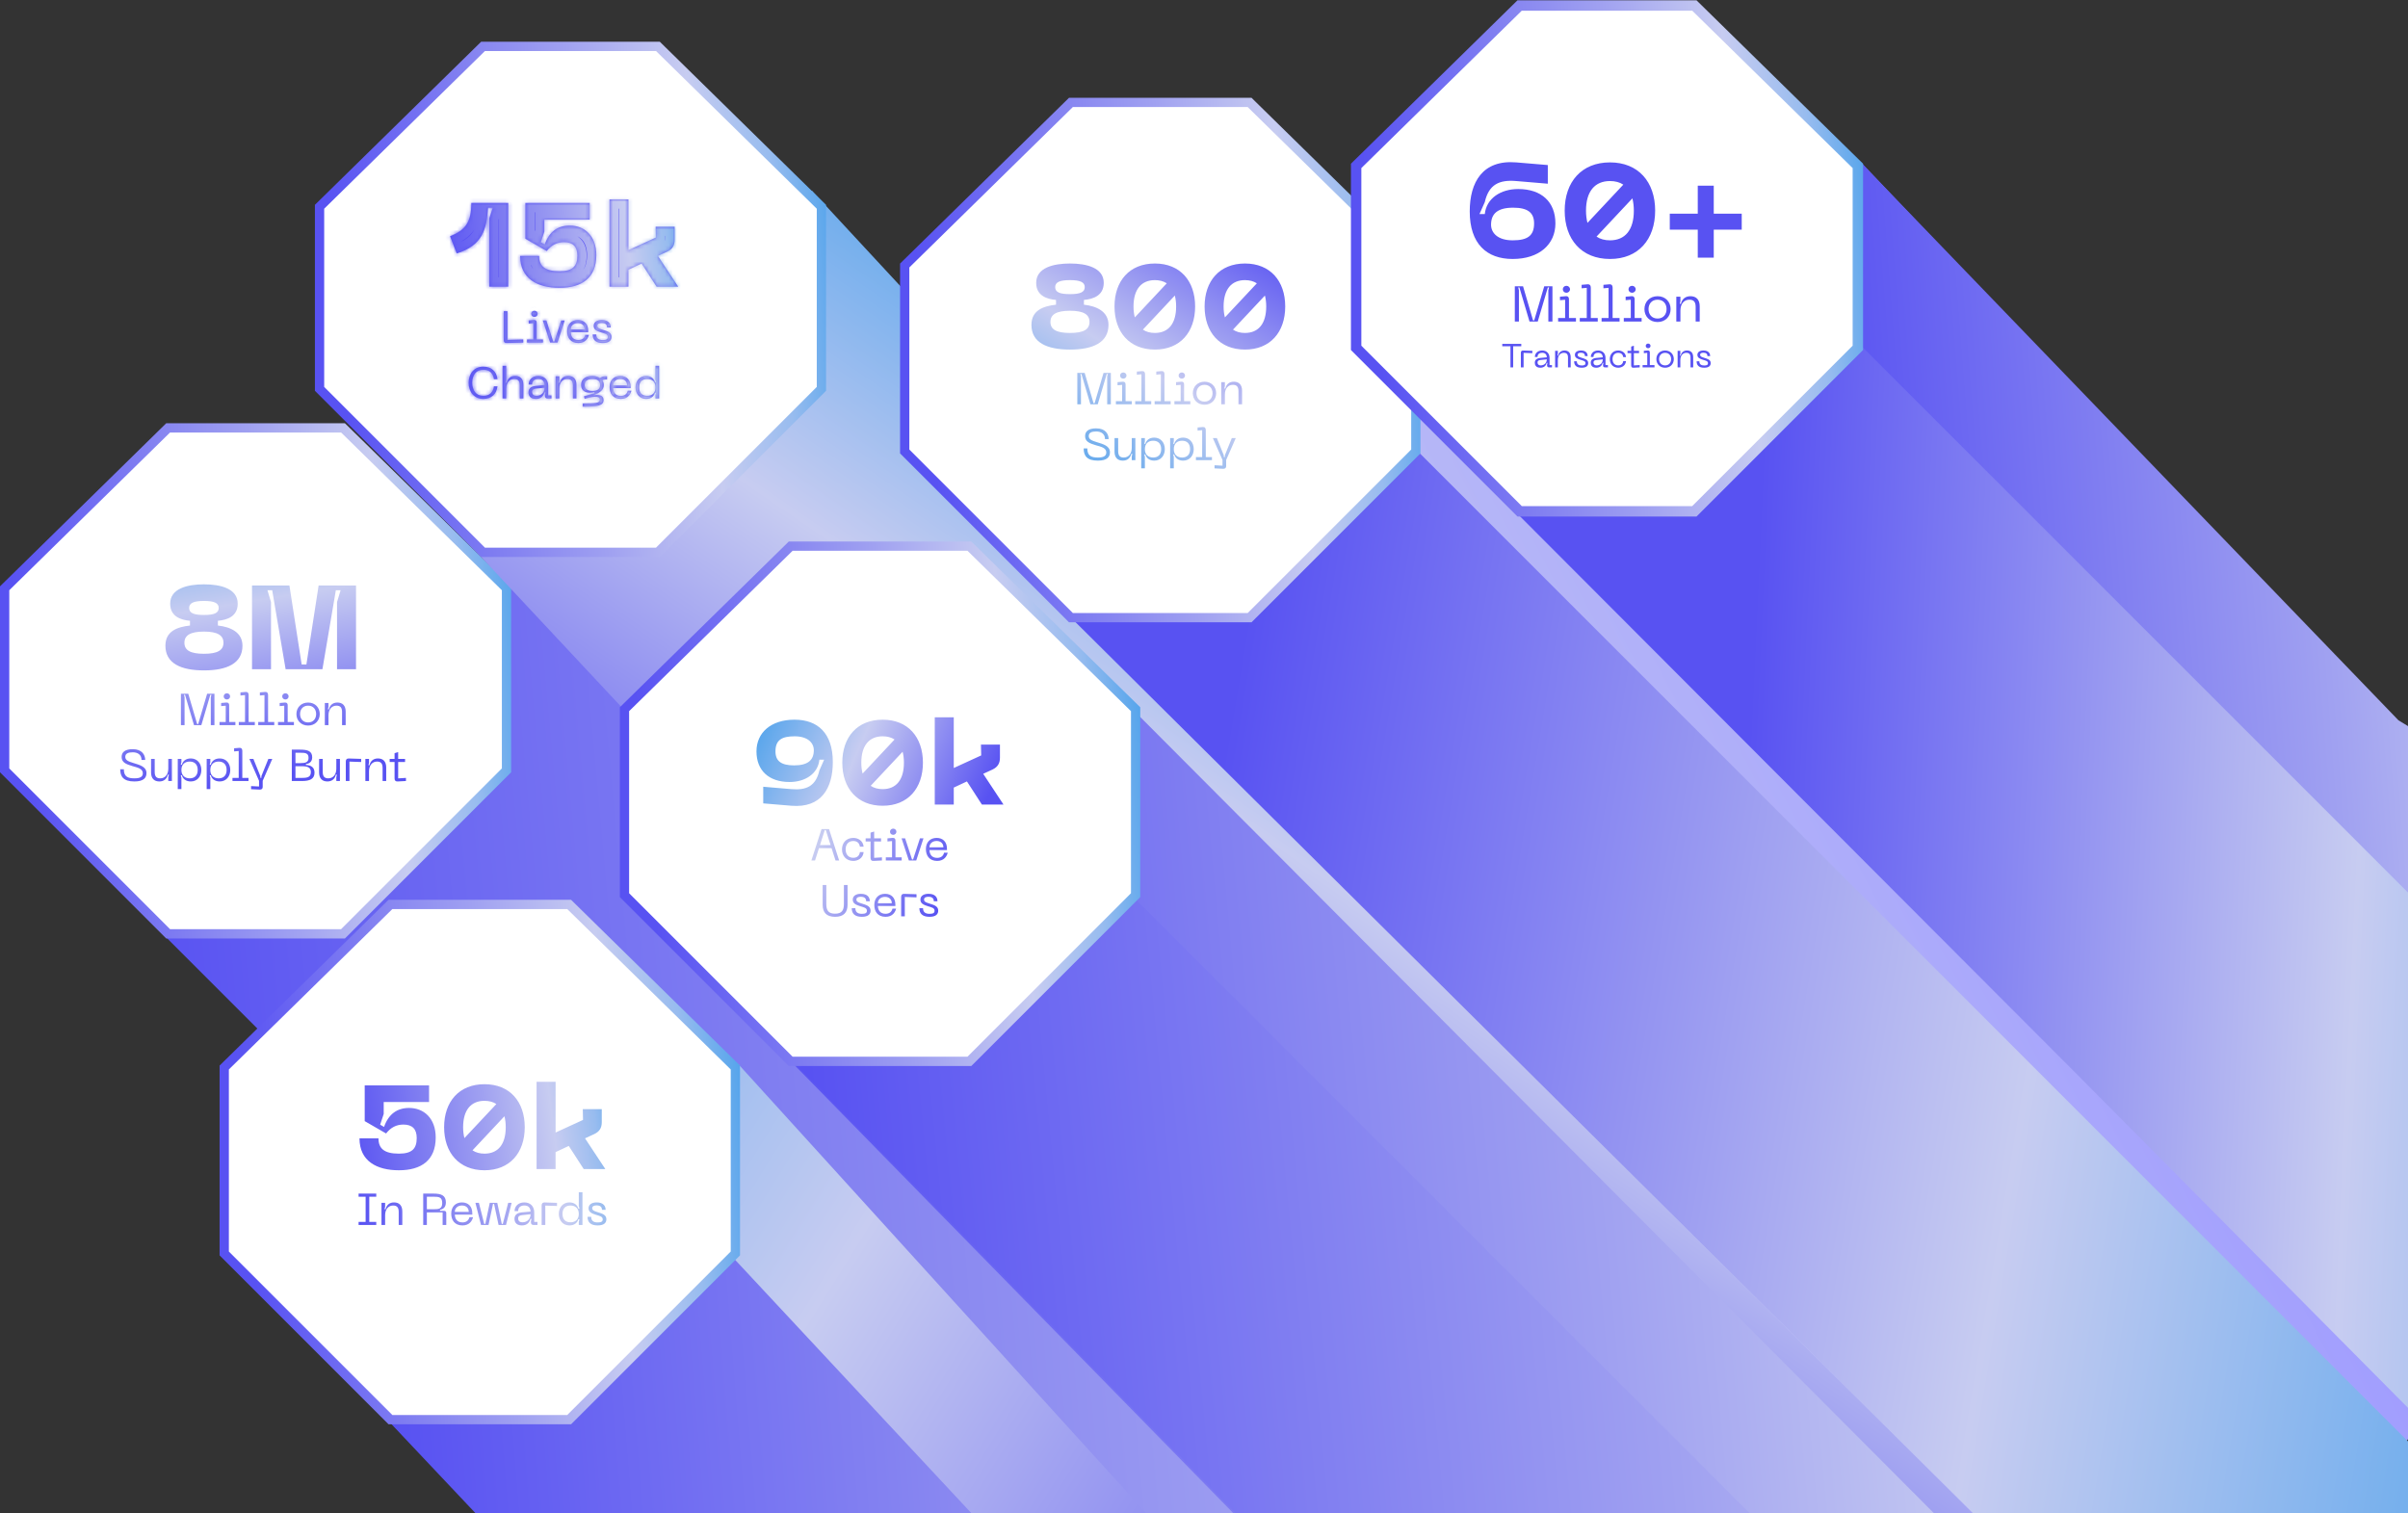 <svg width="603" height="379" viewBox="0 0 603 379" fill="none" xmlns="http://www.w3.org/2000/svg">
<rect x="0" y="0" width="603" height="379" fill="#333333" stroke="none"/>
<path d="M595.753 616.684L127.648 146.789L122.778 143.201L29.136 222.289L509.642 702.795L595.753 616.684Z" fill="url(#paint0_linear_850_10)"/>
<path d="M1.162 147.332L42.1 107.162H85.898L126.836 147.332V192.931L85.891 233.876H42.107L1.162 192.931V147.332Z" fill="white" stroke="url(#paint1_linear_850_10)" stroke-width="2.323"/>
<path d="M41.422 161.714C41.422 158.058 44.395 157.017 47.577 156.66V155.471C45.228 155.263 42.612 154.371 42.612 151.19C42.612 147.384 46.952 146.344 51.085 146.344C55.188 146.344 59.528 147.384 59.528 151.19C59.528 154.371 56.912 155.263 54.563 155.471V156.66C57.745 157.017 60.718 158.355 60.718 161.714C60.718 166.144 56.823 167.898 51.085 167.898C45.317 167.898 41.422 166.144 41.422 161.714ZM47.368 152.26C47.368 153.538 48.528 154.014 51.085 154.014C53.612 154.014 54.772 153.538 54.772 152.26C54.772 151.011 53.612 150.506 51.085 150.506C48.528 150.506 47.368 151.011 47.368 152.26ZM46.179 160.971C46.179 162.844 47.636 163.736 51.085 163.736C54.504 163.736 55.961 162.844 55.961 160.971C55.961 159.128 54.504 158.176 51.085 158.176C47.636 158.176 46.179 159.128 46.179 160.971ZM63.109 167.601V146.641H72.475L75.537 166.412H76.726L79.788 146.641H89.154V167.601H84.397V150.803L85.289 147.83H84.099L80.74 167.601H71.523L68.164 147.83H66.975L67.866 150.803V167.601H63.109ZM45.304 181.601V173.741H47.143L49.373 181.345H49.629L51.87 173.741H53.699V181.601H52.785V174.655L52.941 173.997H52.673L50.421 181.601H48.581L46.329 173.997H46.073L46.218 174.655V181.601H45.304ZM56.817 175.179C56.36 175.179 56.015 174.845 56.015 174.399C56.015 173.975 56.36 173.63 56.817 173.63C57.263 173.63 57.62 173.975 57.62 174.399C57.62 174.845 57.263 175.179 56.817 175.179ZM54.967 181.601V180.821H56.528V176.74L55.379 176.84V176.06L56.661 175.949C57.185 175.904 57.386 176.194 57.386 176.617V180.821H58.947V181.601H54.967ZM59.798 181.601V180.821H61.359V174.087L60.211 174.187V173.407L61.504 173.295C62.017 173.25 62.262 173.54 62.262 174.064V180.821H63.812V181.601H59.798ZM64.665 181.601V180.821H66.226V174.087L65.077 174.187V173.407L66.371 173.295C66.884 173.25 67.129 173.54 67.129 174.064V180.821H68.679V181.601H64.665ZM71.472 175.179C71.015 175.179 70.669 174.845 70.669 174.399C70.669 173.975 71.015 173.63 71.472 173.63C71.918 173.63 72.275 173.975 72.275 174.399C72.275 174.845 71.918 175.179 71.472 175.179ZM69.621 181.601V180.821H71.182V176.74L70.034 176.84V176.06L71.316 175.949C71.84 175.904 72.041 176.194 72.041 176.617V180.821H73.602V181.601H69.621ZM74.227 178.825C74.227 177.22 75.386 175.949 77.159 175.949C78.921 175.949 80.069 177.22 80.069 178.825C80.069 180.442 78.921 181.713 77.159 181.713C75.386 181.713 74.227 180.442 74.227 178.825ZM75.141 178.825C75.141 179.984 75.844 180.932 77.159 180.932C78.463 180.932 79.166 179.984 79.166 178.825C79.166 177.677 78.463 176.729 77.159 176.729C75.844 176.729 75.141 177.677 75.141 178.825ZM84.252 176.729C83.081 176.729 82.256 177.654 82.256 179.148V181.601H81.342V176.06H82.256V177.019L82.111 177.654H82.368C82.591 176.651 83.293 175.949 84.497 175.949C85.746 175.949 86.559 176.673 86.559 178.212V181.601H85.656V178.334C85.656 177.175 85.199 176.729 84.252 176.729ZM36.68 193.617C36.68 194.787 35.977 195.713 33.658 195.713C30.916 195.713 30.102 194.497 30.102 192.658H31.016C31.016 194.52 32.008 194.932 33.658 194.932C34.996 194.932 35.766 194.609 35.766 193.661C35.766 192.468 34.383 192.223 33.135 191.855C31.585 191.387 30.459 190.963 30.459 189.569C30.459 188.365 31.306 187.63 33.246 187.63C35.565 187.63 36.356 189.045 36.356 190.328H35.442C35.442 188.99 34.45 188.41 33.246 188.41C32.164 188.41 31.373 188.678 31.373 189.547C31.373 190.372 32.064 190.673 33.358 191.075C34.896 191.554 36.68 191.978 36.68 193.617ZM40.145 194.932C41.316 194.932 42.141 194.007 42.141 192.524V190.06H43.044V195.601H42.141V194.642L42.286 194.007H42.03C41.807 195.01 41.104 195.713 39.9 195.713C38.64 195.713 37.827 194.988 37.827 193.449V190.06H38.741V193.327C38.741 194.486 39.187 194.932 40.145 194.932ZM44.514 190.06H45.428V190.874L45.283 191.509H45.54C45.774 190.64 46.51 189.949 47.781 189.949C49.386 189.949 50.423 191.186 50.423 192.836C50.423 194.475 49.386 195.713 47.781 195.713C46.51 195.713 45.774 195.021 45.54 194.163H45.283L45.428 194.787V197.63H44.514V190.06ZM45.428 192.836C45.428 194.308 46.376 194.932 47.513 194.932C48.662 194.932 49.509 194.285 49.509 192.836C49.509 191.376 48.662 190.729 47.513 190.729C46.376 190.729 45.428 191.353 45.428 192.836ZM51.755 190.06H52.669V190.874L52.524 191.509H52.78C53.014 190.64 53.75 189.949 55.021 189.949C56.627 189.949 57.663 191.186 57.663 192.836C57.663 194.475 56.627 195.713 55.021 195.713C53.75 195.713 53.014 195.021 52.78 194.163H52.524L52.669 194.787V197.63H51.755V190.06ZM52.669 192.836C52.669 194.308 53.616 194.932 54.754 194.932C55.902 194.932 56.749 194.285 56.749 192.836C56.749 191.376 55.902 190.729 54.754 190.729C53.616 190.729 52.669 191.353 52.669 192.836ZM58.214 195.601V194.821H59.775V188.087L58.627 188.187V187.407L59.92 187.295C60.433 187.25 60.678 187.54 60.678 188.064V194.821H62.228V195.601H58.214ZM67.199 190.06H68.191L65.783 195.545V197.095C65.783 197.519 65.538 197.775 65.013 197.753L62.873 197.652V196.872L64.869 196.972V195.545L62.449 190.06H63.453L65.192 194.375V194.798H65.46V194.375L67.199 190.06ZM73.073 195.601V187.741H75.157C77.075 187.741 78.179 188.12 78.179 189.67C78.179 190.807 77.421 191.275 76.607 191.331V191.599C77.811 191.621 78.759 192.111 78.759 193.516C78.759 195.099 77.566 195.601 75.659 195.601H73.073ZM73.987 191.119H75.191C76.473 191.119 77.265 190.93 77.265 189.815C77.265 188.6 76.473 188.521 75.191 188.521H73.987V191.119ZM73.987 194.821H75.693C77.031 194.821 77.844 194.598 77.844 193.36C77.844 192.212 77.031 191.9 75.693 191.9H73.987V194.821ZM82.227 194.932C83.397 194.932 84.222 194.007 84.222 192.524V190.06H85.125V195.601H84.222V194.642L84.367 194.007H84.111C83.888 195.01 83.185 195.713 81.981 195.713C80.721 195.713 79.907 194.988 79.907 193.449V190.06H80.822V193.327C80.822 194.486 81.268 194.932 82.227 194.932ZM86.595 195.601V190.718C86.595 190.194 86.84 189.937 87.364 189.96L90.442 190.06V190.84L87.509 190.74V195.601H86.595ZM94.404 190.729C93.234 190.729 92.409 191.654 92.409 193.148V195.601H91.495V190.06H92.409V191.019L92.264 191.654H92.52C92.743 190.651 93.446 189.949 94.65 189.949C95.898 189.949 96.712 190.673 96.712 192.212V195.601H95.809V192.334C95.809 191.175 95.352 190.729 94.404 190.729ZM99.708 194.943L101.659 194.821V195.601L99.563 195.713C99.039 195.746 98.805 195.467 98.805 194.954V190.84H97.579V190.06H98.805V188.633L99.708 188.354V190.06H101.436V190.84H99.708V194.943Z" fill="url(#paint2_linear_850_10)"/>
<path d="M440.212 303.389L203.312 47.752L114.498 82.412L112.83 131.313L469.089 512.293L543.233 422.54L440.212 303.389Z" fill="url(#paint3_linear_850_10)"/>
<path d="M80.02 51.786L120.958 11.616H164.755L205.693 51.786V97.386L164.749 138.33H120.964L80.02 97.386V51.786Z" fill="white" stroke="url(#paint4_linear_850_10)" stroke-width="2.323"/>
<mask id="path-6-inside-1_850_10" fill="white">
<path d="M112.704 59.159C116.569 57.643 118.026 55.621 118.026 50.834H127.272V71.794H122.515V54.699L123.407 52.023H122.218C121.861 57.434 120.821 61.478 114.369 63.47L112.704 59.159ZM130.247 64.094H135.004C135.004 66.621 136.402 67.929 140.118 67.929C143.478 67.929 144.578 66.621 144.578 64.005C144.578 61.775 143.478 60.645 141.248 60.645C139.494 60.645 138.096 61.359 136.907 62.875L131.556 59.783V50.834H147.67V54.997H136.313V57.999L135.421 60.675L136.402 61.24C137.531 57.97 139.732 56.483 142.675 56.483C146.361 56.483 149.335 59.07 149.335 63.886C149.335 69.654 145.648 72.092 140.118 72.092C134.588 72.092 130.247 69.802 130.247 64.094ZM164.421 71.794L160.674 65.997L157.374 67.543V71.794H152.617V49.942H157.374V62.637L164.242 59.486L164.183 56.781H168.94V60.051C168.94 61.478 168.375 62.4 167.067 63.024L164.748 64.094L169.832 71.794H164.421ZM126.832 85.906C126.397 85.917 126.152 85.661 126.152 85.237V77.934H127.066V85.126L131.024 85.014V85.794L126.832 85.906ZM133.833 79.373C133.376 79.373 133.031 79.038 133.031 78.592C133.031 78.168 133.376 77.823 133.833 77.823C134.279 77.823 134.636 78.168 134.636 78.592C134.636 79.038 134.279 79.373 133.833 79.373ZM131.983 85.794V85.014H133.544V80.933L132.395 81.034V80.253L133.677 80.142C134.201 80.097 134.402 80.387 134.402 80.811V85.014H135.963V85.794H131.983ZM140.532 80.253H141.412L139.606 85.794H137.756L135.927 80.253H136.819L138.547 85.538H138.815L140.532 80.253ZM142.021 82.951C142.021 81.168 143.136 80.142 144.708 80.142C146.269 80.142 147.295 81.134 147.295 82.84V83.197H142.913C142.969 84.245 143.471 85.148 144.842 85.148C145.756 85.148 146.369 84.702 146.57 83.855H147.484C147.272 84.713 146.603 85.906 144.842 85.906C142.857 85.906 142.021 84.546 142.021 82.951ZM142.913 82.505H146.403C146.403 81.614 145.812 80.911 144.708 80.911C143.616 80.911 142.913 81.614 142.913 82.505ZM153.126 84.356C153.126 85.192 152.602 85.906 150.94 85.906C149.145 85.906 148.41 85.07 148.41 83.754H149.324C149.324 84.713 149.881 85.159 150.952 85.159C151.81 85.159 152.211 84.958 152.211 84.39C152.211 83.665 151.464 83.542 150.561 83.264C149.513 82.929 148.666 82.606 148.666 81.602C148.666 80.722 149.413 80.142 150.684 80.142C152.412 80.142 152.936 81.09 152.936 82.004H152.022C152.022 81.257 151.565 80.889 150.684 80.889C150.071 80.889 149.58 81.067 149.58 81.569C149.58 82.104 149.959 82.271 150.851 82.561C151.944 82.918 153.126 83.163 153.126 84.356ZM117.352 95.859C117.352 93.573 118.724 91.823 121.031 91.823C123.038 91.823 124.354 93.027 124.588 94.967H123.674C123.495 93.462 122.57 92.603 121.031 92.603C119.203 92.603 118.267 93.963 118.267 95.859C118.267 97.765 119.203 99.126 121.031 99.126C122.57 99.126 123.495 98.256 123.674 96.751H124.588C124.354 98.702 123.038 99.906 121.031 99.906C118.724 99.906 117.352 98.156 117.352 95.859ZM129.002 94.142C130.251 94.142 131.065 94.867 131.065 96.405V99.794H130.162V96.528C130.162 95.368 129.705 94.922 128.757 94.922C127.587 94.922 126.762 95.848 126.762 97.342V99.794H125.847V91.6H126.762V95.212L126.617 95.848H126.873C127.096 94.844 127.798 94.142 129.002 94.142ZM132.342 98.256C132.342 97.375 132.866 96.773 134.159 96.639L136.367 96.427C136.311 95.413 135.765 94.911 134.806 94.911C134.003 94.911 133.256 95.268 133.256 96.316H132.364C132.364 95.168 133.234 94.142 134.806 94.142C136.356 94.142 137.281 95.168 137.281 96.65V99.014H138.095V99.794H137.114C136.69 99.794 136.456 99.56 136.456 99.148V98.847L136.601 98.267H136.333C136.122 99.114 135.531 99.906 134.193 99.906C132.587 99.906 132.342 98.836 132.342 98.256ZM133.256 98.144C133.256 98.78 133.658 99.126 134.304 99.126C135.564 99.126 136.367 98.256 136.367 97.108L134.315 97.319C133.613 97.386 133.256 97.598 133.256 98.144ZM142.051 94.922C140.88 94.922 140.055 95.848 140.055 97.342V99.794H139.141V94.253H140.055V95.212L139.91 95.848H140.167C140.39 94.844 141.092 94.142 142.296 94.142C143.545 94.142 144.359 94.867 144.359 96.405V99.794H143.456V96.528C143.456 95.368 142.999 94.922 142.051 94.922ZM151.526 94.253H152.016V95.034H151.548C151.236 95.034 151.035 95.101 150.823 95.257C151.057 95.547 151.202 95.948 151.202 96.427C151.202 97.62 150.266 98.367 148.594 98.981C149.887 98.769 151.136 98.947 151.136 100.173C151.136 101.645 149.619 101.835 145.907 101.835V101.054C149.084 101.054 150.221 100.976 150.221 100.107C150.221 98.88 147.78 99.471 146.408 99.884L146.219 99.248C147.111 99.003 147.991 98.746 148.85 98.479V98.222C147.066 98.68 145.505 98.1 145.505 96.383C145.505 94.855 146.754 94.142 148.348 94.142C149.017 94.142 149.708 94.309 150.232 94.677C150.812 94.309 151.024 94.253 151.526 94.253ZM148.359 97.899C149.53 97.899 150.288 97.487 150.288 96.405C150.288 95.335 149.53 94.922 148.359 94.922C147.2 94.922 146.419 95.335 146.419 96.405C146.419 97.487 147.2 97.899 148.359 97.899ZM152.648 96.951C152.648 95.168 153.762 94.142 155.334 94.142C156.895 94.142 157.921 95.134 157.921 96.84V97.197H153.54C153.595 98.245 154.097 99.148 155.468 99.148C156.382 99.148 156.996 98.702 157.196 97.855H158.111C157.899 98.713 157.23 99.906 155.468 99.906C153.484 99.906 152.648 98.546 152.648 96.951ZM153.54 96.505H157.029C157.029 95.614 156.438 94.911 155.334 94.911C154.242 94.911 153.54 95.614 153.54 96.505ZM165.057 99.794H164.142V98.981L164.298 98.356H164.031C163.797 99.215 163.05 99.906 161.79 99.906C160.184 99.906 159.148 98.668 159.148 97.018C159.148 95.379 160.184 94.142 161.79 94.142C163.05 94.142 163.797 94.833 164.031 95.703H164.298L164.142 95.067V91.6H165.057V99.794ZM164.142 97.018C164.142 95.547 163.206 94.922 162.057 94.922C160.909 94.922 160.062 95.547 160.062 97.018C160.062 98.501 160.909 99.126 162.057 99.126C163.206 99.126 164.142 98.501 164.142 97.018Z"/>
</mask>
<path d="M112.704 59.159C116.569 57.643 118.026 55.621 118.026 50.834H127.272V71.794H122.515V54.699L123.407 52.023H122.218C121.861 57.434 120.821 61.478 114.369 63.47L112.704 59.159ZM130.247 64.094H135.004C135.004 66.621 136.402 67.929 140.118 67.929C143.478 67.929 144.578 66.621 144.578 64.005C144.578 61.775 143.478 60.645 141.248 60.645C139.494 60.645 138.096 61.359 136.907 62.875L131.556 59.783V50.834H147.67V54.997H136.313V57.999L135.421 60.675L136.402 61.24C137.531 57.97 139.732 56.483 142.675 56.483C146.361 56.483 149.335 59.07 149.335 63.886C149.335 69.654 145.648 72.092 140.118 72.092C134.588 72.092 130.247 69.802 130.247 64.094ZM164.421 71.794L160.674 65.997L157.374 67.543V71.794H152.617V49.942H157.374V62.637L164.242 59.486L164.183 56.781H168.94V60.051C168.94 61.478 168.375 62.4 167.067 63.024L164.748 64.094L169.832 71.794H164.421ZM126.832 85.906C126.397 85.917 126.152 85.661 126.152 85.237V77.934H127.066V85.126L131.024 85.014V85.794L126.832 85.906ZM133.833 79.373C133.376 79.373 133.031 79.038 133.031 78.592C133.031 78.168 133.376 77.823 133.833 77.823C134.279 77.823 134.636 78.168 134.636 78.592C134.636 79.038 134.279 79.373 133.833 79.373ZM131.983 85.794V85.014H133.544V80.933L132.395 81.034V80.253L133.677 80.142C134.201 80.097 134.402 80.387 134.402 80.811V85.014H135.963V85.794H131.983ZM140.532 80.253H141.412L139.606 85.794H137.756L135.927 80.253H136.819L138.547 85.538H138.815L140.532 80.253ZM142.021 82.951C142.021 81.168 143.136 80.142 144.708 80.142C146.269 80.142 147.295 81.134 147.295 82.84V83.197H142.913C142.969 84.245 143.471 85.148 144.842 85.148C145.756 85.148 146.369 84.702 146.57 83.855H147.484C147.272 84.713 146.603 85.906 144.842 85.906C142.857 85.906 142.021 84.546 142.021 82.951ZM142.913 82.505H146.403C146.403 81.614 145.812 80.911 144.708 80.911C143.616 80.911 142.913 81.614 142.913 82.505ZM153.126 84.356C153.126 85.192 152.602 85.906 150.94 85.906C149.145 85.906 148.41 85.07 148.41 83.754H149.324C149.324 84.713 149.881 85.159 150.952 85.159C151.81 85.159 152.211 84.958 152.211 84.39C152.211 83.665 151.464 83.542 150.561 83.264C149.513 82.929 148.666 82.606 148.666 81.602C148.666 80.722 149.413 80.142 150.684 80.142C152.412 80.142 152.936 81.09 152.936 82.004H152.022C152.022 81.257 151.565 80.889 150.684 80.889C150.071 80.889 149.58 81.067 149.58 81.569C149.58 82.104 149.959 82.271 150.851 82.561C151.944 82.918 153.126 83.163 153.126 84.356ZM117.352 95.859C117.352 93.573 118.724 91.823 121.031 91.823C123.038 91.823 124.354 93.027 124.588 94.967H123.674C123.495 93.462 122.57 92.603 121.031 92.603C119.203 92.603 118.267 93.963 118.267 95.859C118.267 97.765 119.203 99.126 121.031 99.126C122.57 99.126 123.495 98.256 123.674 96.751H124.588C124.354 98.702 123.038 99.906 121.031 99.906C118.724 99.906 117.352 98.156 117.352 95.859ZM129.002 94.142C130.251 94.142 131.065 94.867 131.065 96.405V99.794H130.162V96.528C130.162 95.368 129.705 94.922 128.757 94.922C127.587 94.922 126.762 95.848 126.762 97.342V99.794H125.847V91.6H126.762V95.212L126.617 95.848H126.873C127.096 94.844 127.798 94.142 129.002 94.142ZM132.342 98.256C132.342 97.375 132.866 96.773 134.159 96.639L136.367 96.427C136.311 95.413 135.765 94.911 134.806 94.911C134.003 94.911 133.256 95.268 133.256 96.316H132.364C132.364 95.168 133.234 94.142 134.806 94.142C136.356 94.142 137.281 95.168 137.281 96.65V99.014H138.095V99.794H137.114C136.69 99.794 136.456 99.56 136.456 99.148V98.847L136.601 98.267H136.333C136.122 99.114 135.531 99.906 134.193 99.906C132.587 99.906 132.342 98.836 132.342 98.256ZM133.256 98.144C133.256 98.78 133.658 99.126 134.304 99.126C135.564 99.126 136.367 98.256 136.367 97.108L134.315 97.319C133.613 97.386 133.256 97.598 133.256 98.144ZM142.051 94.922C140.88 94.922 140.055 95.848 140.055 97.342V99.794H139.141V94.253H140.055V95.212L139.91 95.848H140.167C140.39 94.844 141.092 94.142 142.296 94.142C143.545 94.142 144.359 94.867 144.359 96.405V99.794H143.456V96.528C143.456 95.368 142.999 94.922 142.051 94.922ZM151.526 94.253H152.016V95.034H151.548C151.236 95.034 151.035 95.101 150.823 95.257C151.057 95.547 151.202 95.948 151.202 96.427C151.202 97.62 150.266 98.367 148.594 98.981C149.887 98.769 151.136 98.947 151.136 100.173C151.136 101.645 149.619 101.835 145.907 101.835V101.054C149.084 101.054 150.221 100.976 150.221 100.107C150.221 98.88 147.78 99.471 146.408 99.884L146.219 99.248C147.111 99.003 147.991 98.746 148.85 98.479V98.222C147.066 98.68 145.505 98.1 145.505 96.383C145.505 94.855 146.754 94.142 148.348 94.142C149.017 94.142 149.708 94.309 150.232 94.677C150.812 94.309 151.024 94.253 151.526 94.253ZM148.359 97.899C149.53 97.899 150.288 97.487 150.288 96.405C150.288 95.335 149.53 94.922 148.359 94.922C147.2 94.922 146.419 95.335 146.419 96.405C146.419 97.487 147.2 97.899 148.359 97.899ZM152.648 96.951C152.648 95.168 153.762 94.142 155.334 94.142C156.895 94.142 157.921 95.134 157.921 96.84V97.197H153.54C153.595 98.245 154.097 99.148 155.468 99.148C156.382 99.148 156.996 98.702 157.196 97.855H158.111C157.899 98.713 157.23 99.906 155.468 99.906C153.484 99.906 152.648 98.546 152.648 96.951ZM153.54 96.505H157.029C157.029 95.614 156.438 94.911 155.334 94.911C154.242 94.911 153.54 95.614 153.54 96.505ZM165.057 99.794H164.142V98.981L164.298 98.356H164.031C163.797 99.215 163.05 99.906 161.79 99.906C160.184 99.906 159.148 98.668 159.148 97.018C159.148 95.379 160.184 94.142 161.79 94.142C163.05 94.142 163.797 94.833 164.031 95.703H164.298L164.142 95.067V91.6H165.057V99.794ZM164.142 97.018C164.142 95.547 163.206 94.922 162.057 94.922C160.909 94.922 160.062 95.547 160.062 97.018C160.062 98.501 160.909 99.126 162.057 99.126C163.206 99.126 164.142 98.501 164.142 97.018Z" fill="#5852F2"/>
<path d="M112.704 59.159L111.856 56.997L109.705 57.84L110.537 59.996L112.704 59.159ZM118.026 50.834V48.512H115.703V50.834H118.026ZM127.272 50.834H129.595V48.512H127.272V50.834ZM127.272 71.794V74.117H129.595V71.794H127.272ZM122.515 71.794H120.192V74.117H122.515V71.794ZM122.515 54.699L120.312 53.965L120.192 54.322V54.699H122.515ZM123.407 52.023L125.611 52.758L126.63 49.701H123.407V52.023ZM122.218 52.023V49.701H120.043L119.9 51.871L122.218 52.023ZM114.369 63.47L112.202 64.307L112.983 66.329L115.054 65.689L114.369 63.47ZM113.552 61.321C115.698 60.48 117.535 59.361 118.757 57.496C119.963 55.655 120.349 53.422 120.349 50.834H115.703C115.703 53.033 115.36 54.205 114.871 54.95C114.399 55.671 113.575 56.322 111.856 56.997L113.552 61.321ZM118.026 53.157H127.272V48.512H118.026V53.157ZM124.949 50.834V71.794H129.595V50.834H124.949ZM127.272 69.472H122.515V74.117H127.272V69.472ZM124.838 71.794V54.699H120.192V71.794H124.838ZM124.719 55.434L125.611 52.758L121.204 51.289L120.312 53.965L124.719 55.434ZM123.407 49.701H122.218V54.346H123.407V49.701ZM119.9 51.871C119.724 54.539 119.39 56.433 118.564 57.873C117.809 59.189 116.482 60.387 113.684 61.251L115.054 65.689C118.708 64.561 121.127 62.741 122.594 60.185C123.99 57.752 124.355 54.919 124.536 52.176L119.9 51.871ZM116.536 62.633L114.871 58.322L110.537 59.996L112.202 64.307L116.536 62.633ZM130.247 64.094V61.772H127.925V64.094H130.247ZM135.004 64.094H137.327V61.772H135.004V64.094ZM136.907 62.875L135.745 64.886L137.491 65.895L138.735 64.309L136.907 62.875ZM131.556 59.783H129.233V61.124L130.394 61.794L131.556 59.783ZM131.556 50.834V48.512H129.233V50.834H131.556ZM147.67 50.834H149.992V48.512H147.67V50.834ZM147.67 54.997V57.319H149.992V54.997H147.67ZM136.313 54.997V52.674H133.99V54.997H136.313ZM136.313 57.999L138.516 58.734L138.635 58.376V57.999H136.313ZM135.421 60.675L133.217 59.941L132.617 61.741L134.262 62.688L135.421 60.675ZM136.402 61.24L135.243 63.253L137.679 64.656L138.597 61.998L136.402 61.24ZM130.247 66.417H135.004V61.772H130.247V66.417ZM132.682 64.094C132.682 65.793 133.171 67.552 134.728 68.782C136.155 69.91 138.075 70.252 140.118 70.252V65.607C138.445 65.607 137.808 65.295 137.607 65.137C137.537 65.081 137.327 64.923 137.327 64.094H132.682ZM140.118 70.252C142.012 70.252 143.861 69.9 145.2 68.64C146.579 67.341 146.9 65.575 146.9 64.005H142.255C142.255 65.051 142.026 65.247 142.016 65.257C141.965 65.305 141.584 65.607 140.118 65.607V70.252ZM146.9 64.005C146.9 62.54 146.538 61.009 145.402 59.858C144.26 58.7 142.729 58.323 141.248 58.323V62.968C141.616 62.968 141.842 63.016 141.965 63.057C142.025 63.078 142.059 63.096 142.075 63.105C142.09 63.114 142.095 63.12 142.096 63.12C142.097 63.121 142.103 63.128 142.113 63.145C142.124 63.164 142.144 63.201 142.165 63.265C142.208 63.398 142.255 63.632 142.255 64.005H146.9ZM141.248 58.323C138.709 58.323 136.663 59.423 135.08 61.442L138.735 64.309C139.53 63.295 140.278 62.968 141.248 62.968V58.323ZM138.069 60.864L132.718 57.772L130.394 61.794L135.745 64.886L138.069 60.864ZM133.878 59.783V50.834H129.233V59.783H133.878ZM131.556 53.157H147.67V48.512H131.556V53.157ZM145.347 50.834V54.997H149.992V50.834H145.347ZM147.67 52.674H136.313V57.319H147.67V52.674ZM133.99 54.997V57.999H138.635V54.997H133.99ZM134.109 57.265L133.217 59.941L137.624 61.41L138.516 58.734L134.109 57.265ZM134.262 62.688L135.243 63.253L137.561 59.227L136.58 58.662L134.262 62.688ZM138.597 61.998C139.045 60.702 139.637 59.947 140.236 59.505C140.827 59.069 141.606 58.806 142.675 58.806V54.16C140.8 54.16 139.007 54.64 137.48 55.765C135.961 56.885 134.888 58.508 134.206 60.482L138.597 61.998ZM142.675 58.806C143.965 58.806 145 59.249 145.715 59.991C146.428 60.73 147.012 61.964 147.012 63.886H151.657C151.657 60.991 150.754 58.524 149.059 56.766C147.366 55.011 145.071 54.16 142.675 54.16V58.806ZM147.012 63.886C147.012 66.244 146.283 67.567 145.322 68.36C144.282 69.218 142.59 69.769 140.118 69.769V74.414C143.176 74.414 146.092 73.747 148.278 71.944C150.543 70.075 151.657 67.296 151.657 63.886H147.012ZM140.118 69.769C137.62 69.769 135.703 69.244 134.471 68.352C133.355 67.544 132.57 66.276 132.57 64.094H127.925C127.925 67.62 129.31 70.351 131.747 72.115C134.068 73.795 137.086 74.414 140.118 74.414V69.769ZM164.421 71.794L162.47 73.055L163.156 74.117H164.421V71.794ZM160.674 65.997L162.625 64.736L161.525 63.033L159.689 63.894L160.674 65.997ZM157.374 67.543L156.389 65.44L155.052 66.066V67.543H157.374ZM157.374 71.794V74.117H159.697V71.794H157.374ZM152.617 71.794H150.295V74.117H152.617V71.794ZM152.617 49.942V47.62H150.295V49.942H152.617ZM157.374 49.942H159.697V47.62H157.374V49.942ZM157.374 62.637H155.052V66.259L158.343 64.748L157.374 62.637ZM164.242 59.486L165.211 61.597L166.598 60.961L166.564 59.435L164.242 59.486ZM164.183 56.781V54.458H161.808L161.861 56.831L164.183 56.781ZM168.94 56.781H171.262V54.458H168.94V56.781ZM167.067 63.024L168.04 65.133L168.054 65.126L168.067 65.12L167.067 63.024ZM164.748 64.094L163.774 61.985L161.32 63.118L162.809 65.374L164.748 64.094ZM169.832 71.794V74.117H174.148L171.77 70.515L169.832 71.794ZM166.371 70.534L162.625 64.736L158.724 67.257L162.47 73.055L166.371 70.534ZM159.689 63.894L156.389 65.44L158.36 69.646L161.66 68.1L159.689 63.894ZM155.052 67.543V71.794H159.697V67.543H155.052ZM157.374 69.472H152.617V74.117H157.374V69.472ZM154.94 71.794V49.942H150.295V71.794H154.94ZM152.617 52.265H157.374V47.62H152.617V52.265ZM155.052 49.942V62.637H159.697V49.942H155.052ZM158.343 64.748L165.211 61.597L163.273 57.375L156.406 60.526L158.343 64.748ZM166.564 59.435L166.505 56.729L161.861 56.831L161.92 59.537L166.564 59.435ZM164.183 59.103H168.94V54.458H164.183V59.103ZM166.617 56.781V60.051H171.262V56.781H166.617ZM166.617 60.051C166.617 60.456 166.539 60.584 166.525 60.606C166.512 60.627 166.433 60.752 166.066 60.928L168.067 65.12C169.008 64.671 169.866 64.024 170.462 63.071C171.058 62.119 171.262 61.072 171.262 60.051H166.617ZM166.093 60.915L163.774 61.985L165.721 66.203L168.04 65.133L166.093 60.915ZM162.809 65.374L167.893 73.074L171.77 70.515L166.686 62.814L162.809 65.374ZM169.832 69.472H164.421V74.117H169.832V69.472ZM126.832 85.906L126.892 88.228L126.894 88.228L126.832 85.906ZM126.152 77.934V75.612H123.829V77.934H126.152ZM127.066 77.934H129.389V75.612H127.066V77.934ZM127.066 85.126H124.744V87.514L127.132 87.447L127.066 85.126ZM131.024 85.014H133.347V82.625L130.959 82.692L131.024 85.014ZM131.024 85.794L131.086 88.116L133.347 88.056V85.794H131.024ZM126.773 83.584C127.025 83.578 127.531 83.652 127.972 84.092C128.402 84.523 128.475 85.01 128.475 85.237H123.829C123.829 85.888 124.025 86.715 124.687 87.377C125.358 88.049 126.205 88.246 126.892 88.228L126.773 83.584ZM128.475 85.237V77.934H123.829V85.237H128.475ZM126.152 80.257H127.066V75.612H126.152V80.257ZM124.744 77.934V85.126H129.389V77.934H124.744ZM127.132 87.447L131.09 87.336L130.959 82.692L127.001 82.804L127.132 87.447ZM128.702 85.014V85.794H133.347V85.014H128.702ZM130.963 83.472L126.771 83.584L126.894 88.228L131.086 88.116L130.963 83.472ZM131.983 85.794H129.66V88.117H131.983V85.794ZM131.983 85.014V82.691H129.66V85.014H131.983ZM133.544 85.014V87.337H135.866V85.014H133.544ZM133.544 80.933H135.866V78.399L133.341 78.62L133.544 80.933ZM132.395 81.034H130.073V83.568L132.597 83.348L132.395 81.034ZM132.395 80.253L132.194 77.939L130.073 78.124V80.253H132.395ZM133.677 80.142L133.48 77.828L133.476 77.828L133.677 80.142ZM134.402 85.014H132.079V87.337H134.402V85.014ZM135.963 85.014H138.286V82.691H135.963V85.014ZM135.963 85.794V88.117H138.286V85.794H135.963ZM133.833 77.05C134.182 77.05 134.57 77.183 134.879 77.483C135.191 77.786 135.353 78.195 135.353 78.592H130.708C130.708 80.385 132.159 81.695 133.833 81.695V77.05ZM135.353 78.592C135.353 79.516 134.594 80.146 133.833 80.146V75.5C132.159 75.5 130.708 76.822 130.708 78.592H135.353ZM133.833 80.146C133.083 80.146 132.314 79.536 132.314 78.592H136.959C136.959 76.801 135.476 75.5 133.833 75.5V80.146ZM132.314 78.592C132.314 77.67 133.083 77.05 133.833 77.05V81.695C135.476 81.695 136.959 80.406 136.959 78.592H132.314ZM134.305 85.794V85.014H129.66V85.794H134.305ZM131.983 87.337H133.544V82.691H131.983V87.337ZM135.866 85.014V80.933H131.221V85.014H135.866ZM133.341 78.62L132.193 78.72L132.597 83.348L133.746 83.247L133.341 78.62ZM134.718 81.034V80.253H130.073V81.034H134.718ZM132.596 82.567L133.879 82.456L133.476 77.828L132.194 77.939L132.596 82.567ZM133.874 82.456C133.696 82.471 133.089 82.457 132.565 81.914C132.096 81.428 132.079 80.908 132.079 80.811H136.725C136.725 80.29 136.608 79.413 135.908 78.688C135.152 77.905 134.183 77.768 133.48 77.828L133.874 82.456ZM132.079 80.811V85.014H136.725V80.811H132.079ZM134.402 87.337H135.963V82.691H134.402V87.337ZM133.64 85.014V85.794H138.286V85.014H133.64ZM135.963 83.472H131.983V88.117H135.963V83.472ZM140.532 80.253V77.931H138.844L138.323 79.536L140.532 80.253ZM141.412 80.253L143.621 80.973L144.613 77.931H141.412V80.253ZM139.606 85.794V88.117H141.292L141.815 86.514L139.606 85.794ZM137.756 85.794L135.55 86.522L136.076 88.117H137.756V85.794ZM135.927 80.253V77.931H132.715L133.721 80.981L135.927 80.253ZM136.819 80.253L139.027 79.531L138.503 77.931H136.819V80.253ZM138.547 85.538L136.339 86.26L136.863 87.861H138.547V85.538ZM138.815 85.538V87.861H140.502L141.024 86.256L138.815 85.538ZM140.532 82.576H141.412V77.931H140.532V82.576ZM139.204 79.534L137.398 85.075L141.815 86.514L143.621 80.973L139.204 79.534ZM139.606 83.472H137.756V88.117H139.606V83.472ZM139.961 85.067L138.133 79.525L133.721 80.981L135.55 86.522L139.961 85.067ZM135.927 82.576H136.819V77.931H135.927V82.576ZM134.611 80.975L136.339 86.26L140.755 84.816L139.027 79.531L134.611 80.975ZM138.547 87.861H138.815V83.215H138.547V87.861ZM141.024 86.256L142.741 80.971L138.323 79.536L136.606 84.82L141.024 86.256ZM147.295 83.197V85.519H149.617V83.197H147.295ZM142.913 83.197V80.874H140.464L140.594 83.32L142.913 83.197ZM146.57 83.855V81.532H144.733L144.31 83.319L146.57 83.855ZM147.484 83.855L149.739 84.411L150.45 81.532H147.484V83.855ZM142.913 82.505H140.59V84.828H142.913V82.505ZM146.403 82.505V84.828H148.725V82.505H146.403ZM144.344 82.951C144.344 82.747 144.376 82.627 144.397 82.57C144.417 82.516 144.431 82.506 144.425 82.513C144.394 82.544 144.434 82.465 144.708 82.465V77.819C143.41 77.819 142.107 78.252 141.126 79.243C140.141 80.235 139.698 81.567 139.698 82.951H144.344ZM144.708 82.465C144.853 82.465 144.927 82.488 144.947 82.495C144.964 82.502 144.949 82.498 144.927 82.476C144.905 82.454 144.911 82.448 144.926 82.49C144.943 82.535 144.972 82.645 144.972 82.84H149.617C149.617 81.52 149.212 80.213 148.247 79.227C147.278 78.237 145.988 77.819 144.708 77.819V82.465ZM144.972 82.84V83.197H149.617V82.84H144.972ZM147.295 80.874H142.913V85.519H147.295V80.874ZM140.594 83.32C140.637 84.134 140.863 85.187 141.616 86.071C142.436 87.034 143.601 87.471 144.842 87.471V82.825C144.754 82.825 144.779 82.811 144.869 82.849C144.967 82.89 145.071 82.963 145.153 83.059C145.228 83.148 145.251 83.215 145.252 83.218C145.252 83.218 145.238 83.174 145.233 83.073L140.594 83.32ZM144.842 87.471C145.673 87.471 146.576 87.265 147.359 86.683C148.158 86.09 148.625 85.258 148.83 84.39L144.31 83.319C144.31 83.317 144.323 83.265 144.371 83.188C144.421 83.108 144.494 83.025 144.588 82.954C144.786 82.808 144.925 82.825 144.842 82.825V87.471ZM146.57 86.177H147.484V81.532H146.57V86.177ZM145.229 83.298C145.213 83.362 145.191 83.423 145.166 83.472C145.141 83.519 145.123 83.539 145.119 83.543C145.117 83.545 145.117 83.545 145.118 83.544C145.119 83.543 145.116 83.545 145.107 83.549C145.092 83.555 145.016 83.583 144.842 83.583V88.229C146.304 88.229 147.503 87.71 148.37 86.861C149.182 86.066 149.565 85.117 149.739 84.411L145.229 83.298ZM144.842 83.583C144.612 83.583 144.504 83.544 144.475 83.532C144.459 83.525 144.455 83.521 144.457 83.523C144.459 83.524 144.46 83.526 144.459 83.525C144.457 83.522 144.344 83.375 144.344 82.951H139.698C139.698 84.123 140.003 85.452 140.915 86.528C141.88 87.666 143.276 88.229 144.842 88.229V83.583ZM142.913 84.828H146.403V80.183H142.913V84.828ZM148.725 82.505C148.725 81.544 148.4 80.523 147.616 79.736C146.822 78.938 145.767 78.588 144.708 78.588V83.234C144.753 83.234 144.545 83.236 144.323 83.012C144.11 82.799 144.08 82.575 144.08 82.505H148.725ZM144.708 78.588C142.52 78.588 140.59 80.151 140.59 82.505H145.236C145.236 82.694 145.151 82.92 144.973 83.084C144.802 83.241 144.665 83.234 144.708 83.234V78.588ZM148.41 83.754V81.431H146.087V83.754H148.41ZM149.324 83.754H151.647V81.431H149.324V83.754ZM150.561 83.264L149.855 85.476L149.866 85.48L149.876 85.483L150.561 83.264ZM152.936 82.004V84.326H155.259V82.004H152.936ZM152.022 82.004H149.699V84.326H152.022V82.004ZM150.851 82.561L151.572 80.353L151.569 80.352L150.851 82.561ZM150.803 84.356C150.803 84.326 150.807 84.221 150.867 84.076C150.93 83.918 151.036 83.771 151.167 83.662C151.411 83.459 151.489 83.583 150.94 83.583V88.229C152.053 88.229 153.224 87.996 154.145 87.227C155.138 86.397 155.448 85.279 155.448 84.356H150.803ZM150.94 83.583C150.665 83.583 150.522 83.55 150.471 83.535C150.429 83.522 150.485 83.532 150.57 83.609C150.61 83.646 150.646 83.689 150.676 83.734C150.706 83.779 150.723 83.817 150.732 83.843C150.749 83.889 150.732 83.872 150.732 83.754H146.087C146.087 84.839 146.401 86.092 147.434 87.037C148.43 87.948 149.723 88.229 150.94 88.229V83.583ZM148.41 86.077H149.324V81.431H148.41V86.077ZM147.001 83.754C147.001 84.692 147.291 85.789 148.235 86.588C149.104 87.324 150.152 87.482 150.952 87.482V82.836C150.681 82.836 150.915 82.771 151.238 83.044C151.409 83.189 151.527 83.368 151.591 83.533C151.65 83.684 151.647 83.774 151.647 83.754H147.001ZM150.952 87.482C151.451 87.482 152.302 87.445 153.075 86.993C153.519 86.734 153.925 86.346 154.199 85.816C154.462 85.307 154.534 84.8 154.534 84.39H149.889C149.889 84.263 149.911 83.995 150.072 83.683C150.243 83.351 150.496 83.12 150.732 82.982C150.941 82.86 151.097 82.833 151.11 82.831C151.128 82.828 151.086 82.836 150.952 82.836V87.482ZM154.534 84.39C154.534 83.778 154.366 83.15 153.971 82.597C153.601 82.08 153.14 81.777 152.798 81.599C152.25 81.314 151.462 81.111 151.246 81.044L149.876 85.483C150.007 85.523 150.133 85.56 150.236 85.591C150.345 85.623 150.428 85.647 150.503 85.671C150.667 85.722 150.688 85.738 150.652 85.719C150.61 85.698 150.392 85.579 150.191 85.297C149.964 84.98 149.889 84.639 149.889 84.39H154.534ZM151.268 81.051C151.011 80.969 150.838 80.91 150.705 80.855C150.57 80.8 150.549 80.778 150.582 80.802C150.627 80.835 150.752 80.938 150.857 81.131C150.966 81.332 150.989 81.512 150.989 81.602H146.343C146.343 82.933 146.984 83.933 147.859 84.566C148.552 85.067 149.388 85.327 149.855 85.476L151.268 81.051ZM150.989 81.602C150.989 81.717 150.962 81.878 150.876 82.049C150.791 82.219 150.675 82.339 150.578 82.411C150.401 82.541 150.367 82.465 150.684 82.465V77.819C149.73 77.819 148.687 78.033 147.819 78.673C146.879 79.367 146.343 80.426 146.343 81.602H150.989ZM150.684 82.465C150.908 82.465 150.995 82.496 150.992 82.495C150.979 82.49 150.899 82.457 150.806 82.362C150.715 82.27 150.661 82.17 150.635 82.095C150.611 82.027 150.613 81.992 150.613 82.004H155.259C155.259 81.124 155.003 80.001 154.11 79.097C153.203 78.179 151.967 77.819 150.684 77.819V82.465ZM152.936 79.681H152.022V84.326H152.936V79.681ZM154.345 82.004C154.345 81.136 154.057 80.114 153.163 79.376C152.351 78.705 151.392 78.566 150.684 78.566V83.212C150.857 83.212 150.566 83.256 150.204 82.957C150.011 82.797 149.869 82.595 149.784 82.388C149.706 82.194 149.699 82.05 149.699 82.004H154.345ZM150.684 78.566C150.22 78.566 149.494 78.622 148.801 78.996C147.942 79.458 147.258 80.363 147.258 81.569H151.903C151.903 81.839 151.831 82.176 151.626 82.499C151.428 82.81 151.18 82.991 151.003 83.086C150.709 83.245 150.534 83.212 150.684 83.212V78.566ZM147.258 81.569C147.258 81.982 147.333 82.479 147.591 82.978C147.851 83.478 148.213 83.823 148.546 84.058C149.092 84.442 149.772 84.653 150.133 84.77L151.569 80.352C151.35 80.281 151.225 80.237 151.144 80.204C151.057 80.169 151.111 80.182 151.217 80.257C151.344 80.346 151.555 80.531 151.716 80.84C151.875 81.148 151.903 81.423 151.903 81.569H147.258ZM150.13 84.769C150.282 84.819 150.44 84.868 150.564 84.907C150.697 84.949 150.807 84.984 150.906 85.019C151.116 85.092 151.197 85.134 151.217 85.145C151.228 85.152 151.101 85.08 150.978 84.89C150.915 84.795 150.868 84.69 150.838 84.584C150.809 84.481 150.803 84.4 150.803 84.356H155.448C155.448 83.649 155.265 82.962 154.87 82.355C154.491 81.772 154 81.394 153.579 81.145C152.86 80.72 151.901 80.461 151.572 80.353L150.13 84.769ZM124.588 94.967V97.29H127.208L126.894 94.689L124.588 94.967ZM123.674 94.967L121.367 95.24L121.61 97.29H123.674V94.967ZM123.674 96.751V94.428H121.61L121.367 96.477L123.674 96.751ZM124.588 96.751L126.894 97.028L127.206 94.428H124.588V96.751ZM119.675 95.859C119.675 95.168 119.881 94.735 120.076 94.511C120.242 94.322 120.51 94.146 121.031 94.146V89.5C119.246 89.5 117.674 90.199 116.577 91.456C115.51 92.679 115.03 94.264 115.03 95.859H119.675ZM121.031 94.146C121.56 94.146 121.811 94.296 121.928 94.4C122.048 94.507 122.221 94.74 122.282 95.245L126.894 94.689C126.721 93.254 126.119 91.915 125.021 90.934C123.92 89.952 122.51 89.5 121.031 89.5V94.146ZM124.588 92.644H123.674V97.29H124.588V92.644ZM125.98 94.694C125.842 93.528 125.379 92.364 124.419 91.497C123.454 90.625 122.238 90.281 121.031 90.281V94.926C121.202 94.926 121.291 94.95 121.321 94.96C121.346 94.969 121.331 94.968 121.306 94.945C121.281 94.922 121.282 94.911 121.296 94.942C121.313 94.978 121.347 95.069 121.367 95.24L125.98 94.694ZM121.031 90.281C119.483 90.281 118.097 90.888 117.151 92.067C116.261 93.177 115.944 94.562 115.944 95.859H120.589C120.589 95.261 120.74 95.018 120.775 94.974C120.787 94.959 120.788 94.961 120.791 94.959C120.798 94.956 120.865 94.926 121.031 94.926V90.281ZM115.944 95.859C115.944 97.159 116.26 98.546 117.15 99.658C118.095 100.84 119.482 101.448 121.031 101.448V96.803C120.865 96.803 120.799 96.773 120.792 96.77C120.789 96.769 120.788 96.77 120.777 96.756C120.741 96.711 120.589 96.465 120.589 95.859H115.944ZM121.031 101.448C122.246 101.448 123.463 101.096 124.425 100.221C125.381 99.352 125.842 98.189 125.98 97.024L121.367 96.477C121.347 96.649 121.312 96.742 121.295 96.78C121.279 96.814 121.277 96.805 121.3 96.784C121.324 96.762 121.338 96.761 121.314 96.769C121.285 96.779 121.199 96.803 121.031 96.803V101.448ZM123.674 99.073H124.588V94.428H123.674V99.073ZM122.282 96.474C122.22 96.988 122.045 97.222 121.926 97.329C121.809 97.433 121.559 97.583 121.031 97.583V102.229C122.51 102.229 123.922 101.776 125.023 100.791C126.122 99.808 126.722 98.465 126.894 97.028L122.282 96.474ZM121.031 97.583C120.51 97.583 120.243 97.407 120.078 97.218C119.882 96.993 119.675 96.558 119.675 95.859H115.03C115.03 97.456 115.508 99.044 116.575 100.269C117.673 101.529 119.245 102.229 121.031 102.229V97.583ZM131.065 99.794V102.117H133.388V99.794H131.065ZM130.162 99.794H127.839V102.117H130.162V99.794ZM126.762 99.794V102.117H129.084V99.794H126.762ZM125.847 99.794H123.525V102.117H125.847V99.794ZM125.847 91.6V89.277H123.525V91.6H125.847ZM126.762 91.6H129.084V89.277H126.762V91.6ZM126.762 95.212L129.026 95.729L129.084 95.474V95.212H126.762ZM126.617 95.848L124.352 95.331L123.705 98.17H126.617V95.848ZM126.873 95.848V98.17H128.736L129.14 96.352L126.873 95.848ZM129.002 96.465C129.094 96.465 129.102 96.478 129.055 96.461C129 96.441 128.912 96.394 128.829 96.307C128.747 96.222 128.72 96.151 128.717 96.144C128.717 96.144 128.723 96.162 128.73 96.206C128.736 96.249 128.742 96.315 128.742 96.405H133.388C133.388 95.243 133.076 94.022 132.175 93.086C131.264 92.139 130.072 91.819 129.002 91.819V96.465ZM128.742 96.405V99.794H133.388V96.405H128.742ZM131.065 97.472H130.162V102.117H131.065V97.472ZM132.485 99.794V96.528H127.839V99.794H132.485ZM132.485 96.528C132.485 95.721 132.34 94.616 131.535 93.729C130.68 92.787 129.555 92.6 128.757 92.6V97.245C128.907 97.245 128.484 97.28 128.095 96.851C127.924 96.663 127.86 96.487 127.84 96.417C127.823 96.358 127.839 96.379 127.839 96.528H132.485ZM128.757 92.6C127.515 92.6 126.356 93.112 125.545 94.074C124.761 95.004 124.439 96.181 124.439 97.342H129.084C129.084 97.009 129.174 96.976 129.096 97.069C129.056 97.116 128.994 97.168 128.913 97.204C128.834 97.241 128.774 97.245 128.757 97.245V92.6ZM124.439 97.342V99.794H129.084V97.342H124.439ZM126.762 97.472H125.847V102.117H126.762V97.472ZM128.17 99.794V91.6H123.525V99.794H128.17ZM125.847 93.923H126.762V89.277H125.847V93.923ZM124.439 91.6V95.212H129.084V91.6H124.439ZM124.497 94.696L124.352 95.331L128.881 96.364L129.026 95.729L124.497 94.696ZM126.617 98.17H126.873V93.525H126.617V98.17ZM129.14 96.352C129.153 96.296 129.164 96.281 129.157 96.294C129.148 96.309 129.123 96.347 129.075 96.388C129.025 96.43 128.976 96.454 128.944 96.465C128.915 96.475 128.928 96.465 129.002 96.465V91.819C127.928 91.819 126.896 92.143 126.065 92.849C125.251 93.541 124.804 94.453 124.606 95.344L129.14 96.352ZM134.159 96.639L133.937 94.327L133.929 94.328L133.92 94.329L134.159 96.639ZM136.367 96.427L136.589 98.74L138.808 98.526L138.686 96.3L136.367 96.427ZM133.256 96.316V98.639H135.579V96.316H133.256ZM132.364 96.316H130.042V98.639H132.364V96.316ZM137.281 99.014H134.958V101.337H137.281V99.014ZM138.095 99.014H140.418V96.691H138.095V99.014ZM138.095 99.794V102.117H140.418V99.794H138.095ZM136.456 98.847L134.203 98.283L134.133 98.561V98.847H136.456ZM136.601 98.267L138.854 98.83L139.576 95.944H136.601V98.267ZM136.333 98.267V95.944H134.52L134.08 97.704L136.333 98.267ZM136.367 97.108H138.69V94.533L136.128 94.797L136.367 97.108ZM134.315 97.319L134.536 99.632L134.545 99.631L134.554 99.63L134.315 97.319ZM134.665 98.256C134.665 98.264 134.664 98.349 134.615 98.476C134.563 98.612 134.476 98.746 134.363 98.853C134.149 99.057 134.037 98.987 134.398 98.95L133.92 94.329C132.988 94.425 131.968 94.724 131.168 95.481C130.313 96.292 130.019 97.329 130.019 98.256H134.665ZM134.381 98.951L136.589 98.74L136.145 94.115L133.937 94.327L134.381 98.951ZM138.686 96.3C138.637 95.415 138.351 94.397 137.532 93.611C136.708 92.822 135.679 92.588 134.806 92.588V97.234C134.892 97.234 134.616 97.251 134.319 96.966C134.025 96.686 134.041 96.426 134.048 96.555L138.686 96.3ZM134.806 92.588C134.112 92.588 133.154 92.736 132.317 93.377C131.377 94.098 130.934 95.176 130.934 96.316H135.579C135.579 96.331 135.576 96.45 135.498 96.619C135.418 96.796 135.291 96.951 135.144 97.064C134.881 97.265 134.698 97.234 134.806 97.234V92.588ZM133.256 93.993H132.364V98.639H133.256V93.993ZM134.687 96.316C134.687 96.323 134.686 96.344 134.673 96.376C134.659 96.409 134.637 96.442 134.61 96.469C134.582 96.496 134.565 96.499 134.581 96.493C134.598 96.487 134.667 96.465 134.806 96.465V91.819C133.499 91.819 132.283 92.257 131.382 93.128C130.489 93.99 130.042 95.148 130.042 96.316H134.687ZM134.806 96.465C134.937 96.465 134.994 96.486 134.999 96.488C135.002 96.489 134.978 96.479 134.951 96.451C134.925 96.424 134.923 96.408 134.93 96.428C134.938 96.451 134.958 96.52 134.958 96.65H139.604C139.604 95.426 139.215 94.182 138.298 93.23C137.37 92.265 136.111 91.819 134.806 91.819V96.465ZM134.958 96.65V99.014H139.604V96.65H134.958ZM137.281 101.337H138.095V96.691H137.281V101.337ZM135.772 99.014V99.794H140.418V99.014H135.772ZM138.095 97.472H137.114V102.117H138.095V97.472ZM137.114 97.472C137.319 97.472 137.814 97.534 138.258 97.973C138.706 98.416 138.779 98.921 138.779 99.148H134.133C134.133 99.787 134.323 100.616 134.994 101.279C135.661 101.937 136.485 102.117 137.114 102.117V97.472ZM138.779 99.148V98.847H134.133V99.148H138.779ZM138.709 99.41L138.854 98.83L134.348 97.704L134.203 98.283L138.709 99.41ZM136.601 95.944H136.333V100.59H136.601V95.944ZM134.08 97.704C134.067 97.754 134.057 97.771 134.061 97.763C134.067 97.753 134.091 97.714 134.141 97.669C134.166 97.647 134.193 97.627 134.22 97.611C134.248 97.595 134.271 97.585 134.286 97.58C134.319 97.568 134.297 97.583 134.193 97.583V102.229C135.352 102.229 136.407 101.871 137.229 101.139C138.015 100.44 138.403 99.564 138.587 98.83L134.08 97.704ZM134.193 97.583C134.048 97.583 134.061 97.559 134.161 97.603C134.274 97.653 134.402 97.747 134.505 97.881C134.599 98.003 134.637 98.111 134.651 98.165C134.664 98.215 134.665 98.245 134.665 98.256H130.019C130.019 98.807 130.125 99.807 130.825 100.716C131.613 101.739 132.824 102.229 134.193 102.229V97.583ZM130.934 98.144C130.934 98.968 131.21 99.891 131.969 100.587C132.699 101.254 133.587 101.448 134.304 101.448V96.803C134.375 96.803 134.739 96.824 135.106 97.16C135.504 97.524 135.579 97.956 135.579 98.144H130.934ZM134.304 101.448C135.487 101.448 136.618 101.028 137.457 100.183C138.289 99.345 138.69 98.232 138.69 97.108H134.044C134.044 97.123 134.042 97.105 134.058 97.062C134.075 97.018 134.107 96.963 134.159 96.911C134.212 96.858 134.266 96.827 134.306 96.811C134.346 96.795 134.351 96.803 134.304 96.803V101.448ZM136.128 94.797L134.077 95.009L134.554 99.63L136.605 99.418L136.128 94.797ZM134.095 95.007C133.641 95.05 132.851 95.165 132.15 95.678C131.261 96.329 130.934 97.285 130.934 98.144H135.579C135.579 98.258 135.56 98.485 135.437 98.756C135.307 99.043 135.108 99.27 134.895 99.426C134.701 99.568 134.54 99.619 134.492 99.633C134.444 99.647 134.447 99.64 134.536 99.632L134.095 95.007ZM140.055 99.794V102.117H142.378V99.794H140.055ZM139.141 99.794H136.818V102.117H139.141V99.794ZM139.141 94.253V91.931H136.818V94.253H139.141ZM140.055 94.253H142.378V91.931H140.055V94.253ZM140.055 95.212L142.32 95.729L142.378 95.474V95.212H140.055ZM139.91 95.848L137.646 95.331L136.998 98.17H139.91V95.848ZM140.167 95.848V98.17H142.03L142.434 96.352L140.167 95.848ZM144.359 99.794V102.117H146.682V99.794H144.359ZM143.456 99.794H141.133V102.117H143.456V99.794ZM142.051 92.6C140.809 92.6 139.65 93.112 138.839 94.074C138.055 95.004 137.733 96.181 137.733 97.342H142.378C142.378 97.009 142.468 96.976 142.39 97.069C142.35 97.116 142.288 97.168 142.207 97.204C142.128 97.241 142.068 97.245 142.051 97.245V92.6ZM137.733 97.342V99.794H142.378V97.342H137.733ZM140.055 97.472H139.141V102.117H140.055V97.472ZM141.464 99.794V94.253H136.818V99.794H141.464ZM139.141 96.576H140.055V91.931H139.141V96.576ZM137.733 94.253V95.212H142.378V94.253H137.733ZM137.791 94.696L137.646 95.331L142.175 96.364L142.32 95.729L137.791 94.696ZM139.91 98.17H140.167V93.525H139.91V98.17ZM142.434 96.352C142.447 96.296 142.458 96.281 142.45 96.294C142.442 96.309 142.417 96.347 142.368 96.388C142.319 96.43 142.27 96.454 142.238 96.465C142.209 96.475 142.222 96.465 142.296 96.465V91.819C141.222 91.819 140.189 92.143 139.359 92.849C138.545 93.541 138.097 94.453 137.899 95.344L142.434 96.352ZM142.296 96.465C142.387 96.465 142.396 96.478 142.349 96.461C142.294 96.441 142.205 96.394 142.123 96.307C142.041 96.222 142.013 96.151 142.011 96.144C142.011 96.144 142.017 96.162 142.024 96.206C142.03 96.249 142.036 96.315 142.036 96.405H146.682C146.682 95.243 146.37 94.022 145.469 93.086C144.558 92.139 143.366 91.819 142.296 91.819V96.465ZM142.036 96.405V99.794H146.682V96.405H142.036ZM144.359 97.472H143.456V102.117H144.359V97.472ZM145.779 99.794V96.528H141.133V99.794H145.779ZM145.779 96.528C145.779 95.721 145.634 94.616 144.829 93.729C143.974 92.787 142.849 92.6 142.051 92.6V97.245C142.201 97.245 141.778 97.28 141.389 96.851C141.218 96.663 141.154 96.487 141.134 96.417C141.117 96.358 141.133 96.379 141.133 96.528H145.779ZM152.016 94.253H154.339V91.931H152.016V94.253ZM152.016 95.034V97.356H154.339V95.034H152.016ZM150.823 95.257L149.446 93.387L147.491 94.827L149.016 96.716L150.823 95.257ZM148.594 98.981L147.794 96.8L148.969 101.273L148.594 98.981ZM145.907 101.835H143.584V104.157H145.907V101.835ZM145.907 101.054V98.732H143.584V101.054H145.907ZM146.408 99.884L144.183 100.547L144.848 102.779L147.077 102.108L146.408 99.884ZM146.219 99.248L145.603 97.009L143.315 97.638L143.993 99.912L146.219 99.248ZM148.85 98.479L149.541 100.696L151.173 100.188V98.479H148.85ZM148.85 98.222H151.173V95.23L148.273 95.972L148.85 98.222ZM150.232 94.677L148.898 96.578L150.167 97.469L151.477 96.638L150.232 94.677ZM151.526 96.576H152.016V91.931H151.526V96.576ZM149.694 94.253V95.034H154.339V94.253H149.694ZM152.016 92.711H151.548V97.356H152.016V92.711ZM151.548 92.711C150.786 92.711 150.092 92.91 149.446 93.387L152.201 97.127C152.143 97.169 152.018 97.248 151.842 97.303C151.676 97.355 151.558 97.356 151.548 97.356V92.711ZM149.016 96.716C148.881 96.548 148.88 96.419 148.88 96.427H153.525C153.525 95.477 153.234 94.545 152.63 93.797L149.016 96.716ZM148.88 96.427C148.88 96.41 148.886 96.347 148.92 96.272C148.952 96.202 148.979 96.187 148.943 96.221C148.9 96.261 148.8 96.341 148.601 96.448C148.403 96.555 148.139 96.673 147.794 96.8L149.393 101.161C150.337 100.815 151.33 100.346 152.108 99.622C152.97 98.819 153.525 97.738 153.525 96.427H148.88ZM148.969 101.273C149.189 101.237 149.364 101.225 149.489 101.227C149.623 101.23 149.632 101.248 149.559 101.222C149.474 101.191 149.248 101.086 149.052 100.82C148.846 100.541 148.813 100.277 148.813 100.174H153.458C153.458 99.457 153.269 98.71 152.789 98.06C152.318 97.422 151.699 97.056 151.14 96.853C150.106 96.48 148.998 96.561 148.218 96.688L148.969 101.273ZM148.813 100.174C148.813 100.118 148.84 99.808 149.106 99.509C149.323 99.266 149.499 99.261 149.299 99.316C149.105 99.369 148.753 99.427 148.148 99.464C147.557 99.5 146.825 99.512 145.907 99.512V104.157C147.683 104.157 149.325 104.126 150.528 103.796C151.17 103.62 151.958 103.291 152.575 102.599C153.241 101.851 153.458 100.965 153.458 100.174H148.813ZM148.229 101.835V101.054H143.584V101.835H148.229ZM145.907 103.377C147.417 103.377 148.743 103.366 149.685 103.189C150.153 103.101 150.864 102.918 151.477 102.409C152.235 101.781 152.544 100.919 152.544 100.107H147.899C147.899 99.961 147.923 99.73 148.038 99.467C148.157 99.195 148.332 98.983 148.511 98.834C148.812 98.584 149.039 98.584 148.826 98.624C148.657 98.656 148.353 98.688 147.834 98.707C147.328 98.727 146.699 98.732 145.907 98.732V103.377ZM152.544 100.107C152.544 99.551 152.399 98.949 152.024 98.407C151.658 97.877 151.179 97.558 150.757 97.372C149.992 97.034 149.192 97.032 148.693 97.062C147.618 97.125 146.441 97.448 145.739 97.659L147.077 102.108C147.747 101.906 148.476 101.728 148.965 101.699C149.016 101.696 149.055 101.696 149.084 101.696C149.099 101.696 149.11 101.697 149.117 101.697C149.125 101.697 149.128 101.698 149.128 101.698C149.127 101.698 149.122 101.697 149.113 101.695C149.103 101.694 149.088 101.691 149.068 101.686C149.03 101.677 148.964 101.658 148.88 101.621C148.708 101.545 148.431 101.378 148.203 101.049C147.967 100.708 147.899 100.356 147.899 100.107H152.544ZM148.634 99.22L148.445 98.584L143.993 99.912L144.183 100.547L148.634 99.22ZM146.835 101.488C147.748 101.236 148.655 100.973 149.541 100.696L148.159 96.261C147.328 96.52 146.473 96.769 145.603 97.009L146.835 101.488ZM151.173 98.479V98.222H146.527V98.479H151.173ZM148.273 95.972C148.015 96.038 147.812 96.055 147.674 96.049C147.532 96.043 147.498 96.016 147.536 96.035C147.587 96.06 147.688 96.13 147.766 96.259C147.841 96.384 147.828 96.454 147.828 96.383H143.183C143.183 98.077 144.032 99.486 145.481 100.201C146.758 100.831 148.209 100.784 149.427 100.472L148.273 95.972ZM147.828 96.383C147.828 96.324 147.838 96.357 147.799 96.434C147.76 96.511 147.71 96.558 147.689 96.573C147.675 96.582 147.711 96.553 147.828 96.522C147.946 96.491 148.119 96.465 148.348 96.465V91.819C147.249 91.819 146.004 92.059 144.969 92.806C143.837 93.624 143.183 94.894 143.183 96.383H147.828ZM148.348 96.465C148.677 96.465 148.864 96.554 148.898 96.578L151.567 92.776C150.553 92.064 149.357 91.819 148.348 91.819V96.465ZM151.477 96.638C151.534 96.602 151.579 96.574 151.614 96.554C151.649 96.533 151.671 96.521 151.683 96.515C151.704 96.504 151.675 96.521 151.613 96.54C151.583 96.55 151.551 96.558 151.519 96.565C151.488 96.572 151.463 96.575 151.448 96.576C151.434 96.578 151.432 96.578 151.445 96.577C151.458 96.577 151.483 96.576 151.526 96.576V91.931C151.194 91.931 150.733 91.945 150.203 92.114C149.717 92.269 149.311 92.511 148.988 92.716L151.477 96.638ZM148.359 100.222C149.146 100.222 150.199 100.096 151.107 99.452C152.163 98.703 152.611 97.559 152.611 96.405H147.965C147.965 96.405 147.965 96.398 147.967 96.384C147.968 96.37 147.971 96.35 147.976 96.323C147.987 96.27 148.008 96.195 148.048 96.109C148.136 95.921 148.273 95.766 148.419 95.663C148.549 95.571 148.639 95.553 148.622 95.557C148.604 95.561 148.523 95.576 148.359 95.576V100.222ZM152.611 96.405C152.611 95.248 152.156 94.108 151.102 93.364C150.196 92.725 149.147 92.6 148.359 92.6V97.245C148.523 97.245 148.604 97.26 148.623 97.265C148.641 97.269 148.554 97.252 148.424 97.16C148.28 97.059 148.141 96.904 148.051 96.714C147.967 96.536 147.965 96.411 147.965 96.405H152.611ZM148.359 92.6C147.573 92.6 146.53 92.727 145.627 93.357C144.576 94.089 144.097 95.224 144.097 96.405H148.742C148.742 96.42 148.739 96.551 148.651 96.731C148.559 96.922 148.421 97.072 148.282 97.168C148.158 97.255 148.076 97.27 148.097 97.265C148.119 97.26 148.2 97.245 148.359 97.245V92.6ZM144.097 96.405C144.097 97.583 144.569 98.722 145.622 99.46C146.527 100.094 147.573 100.222 148.359 100.222V95.576C148.2 95.576 148.119 95.561 148.099 95.557C148.079 95.552 148.163 95.568 148.288 95.656C148.427 95.753 148.564 95.903 148.655 96.092C148.74 96.27 148.742 96.396 148.742 96.405H144.097ZM157.921 97.197V99.519H160.244V97.197H157.921ZM153.54 97.197V94.874H151.09L151.22 97.32L153.54 97.197ZM157.196 97.855V95.532H155.36L154.936 97.319L157.196 97.855ZM158.111 97.855L160.366 98.411L161.076 95.532H158.111V97.855ZM153.54 96.505H151.217V98.828H153.54V96.505ZM157.029 96.505V98.828H159.352V96.505H157.029ZM154.97 96.951C154.97 96.747 155.002 96.627 155.023 96.57C155.043 96.516 155.058 96.506 155.051 96.513C155.02 96.544 155.06 96.465 155.334 96.465V91.819C154.036 91.819 152.734 92.252 151.752 93.243C150.768 94.235 150.325 95.567 150.325 96.951H154.97ZM155.334 96.465C155.48 96.465 155.553 96.488 155.574 96.495C155.59 96.502 155.575 96.498 155.553 96.476C155.532 96.454 155.537 96.448 155.552 96.49C155.569 96.535 155.598 96.645 155.598 96.84H160.244C160.244 95.52 159.838 94.213 158.873 93.227C157.904 92.237 156.615 91.819 155.334 91.819V96.465ZM155.598 96.84V97.197H160.244V96.84H155.598ZM157.921 94.874H153.54V99.519H157.921V94.874ZM151.22 97.32C151.263 98.134 151.489 99.187 152.242 100.071C153.062 101.034 154.227 101.47 155.468 101.47V96.825C155.38 96.825 155.405 96.811 155.495 96.849C155.593 96.89 155.697 96.963 155.779 97.059C155.854 97.148 155.877 97.215 155.878 97.218C155.878 97.218 155.864 97.174 155.859 97.073L151.22 97.32ZM155.468 101.47C156.299 101.47 157.202 101.265 157.985 100.683C158.784 100.09 159.251 99.258 159.457 98.39L154.936 97.319C154.937 97.317 154.949 97.265 154.997 97.188C155.047 97.108 155.12 97.025 155.215 96.954C155.412 96.808 155.551 96.825 155.468 96.825V101.47ZM157.196 100.177H158.111V95.532H157.196V100.177ZM155.856 97.298C155.84 97.362 155.817 97.423 155.792 97.472C155.768 97.519 155.749 97.539 155.745 97.543C155.743 97.545 155.743 97.545 155.744 97.544C155.745 97.543 155.743 97.545 155.733 97.549C155.719 97.555 155.642 97.583 155.468 97.583V102.229C156.931 102.229 158.13 101.71 158.996 100.861C159.808 100.066 160.191 99.117 160.366 98.411L155.856 97.298ZM155.468 97.583C155.238 97.583 155.131 97.544 155.101 97.532C155.086 97.525 155.081 97.521 155.083 97.523C155.085 97.524 155.087 97.526 155.086 97.525C155.083 97.522 154.97 97.375 154.97 96.951H150.325C150.325 98.123 150.63 99.452 151.542 100.528C152.506 101.666 153.902 102.229 155.468 102.229V97.583ZM153.54 98.828H157.029V94.183H153.54V98.828ZM159.352 96.505C159.352 95.544 159.026 94.523 158.242 93.736C157.448 92.938 156.394 92.588 155.334 92.588V97.234C155.379 97.234 155.172 97.236 154.949 97.012C154.737 96.799 154.706 96.575 154.706 96.505H159.352ZM155.334 92.588C153.146 92.588 151.217 94.151 151.217 96.505H155.862C155.862 96.694 155.777 96.92 155.6 97.084C155.428 97.241 155.291 97.234 155.334 97.234V92.588ZM165.057 99.794V102.117H167.379V99.794H165.057ZM164.142 99.794H161.82V102.117H164.142V99.794ZM164.142 98.981L161.889 98.417L161.82 98.695V98.981H164.142ZM164.298 98.356L166.552 98.92L167.273 96.034H164.298V98.356ZM164.031 98.356V96.034H162.257L161.79 97.745L164.031 98.356ZM164.031 95.703L161.788 96.307L162.251 98.025H164.031V95.703ZM164.298 95.703V98.025H167.261L166.554 95.149L164.298 95.703ZM164.142 95.067H161.82V95.348L161.887 95.621L164.142 95.067ZM164.142 91.6V89.277H161.82V91.6H164.142ZM165.057 91.6H167.379V89.277H165.057V91.6ZM165.057 97.472H164.142V102.117H165.057V97.472ZM166.465 99.794V98.981H161.82V99.794H166.465ZM166.396 99.544L166.552 98.92L162.045 97.793L161.889 98.417L166.396 99.544ZM164.298 96.034H164.031V100.679H164.298V96.034ZM161.79 97.745C161.793 97.734 161.802 97.71 161.821 97.68C161.842 97.648 161.87 97.618 161.901 97.595C161.933 97.571 161.953 97.565 161.947 97.567C161.94 97.569 161.892 97.583 161.79 97.583V102.229C164.063 102.229 165.753 100.869 166.272 98.967L161.79 97.745ZM161.79 97.583C161.691 97.583 161.645 97.565 161.633 97.56C161.622 97.555 161.613 97.549 161.6 97.535C161.576 97.507 161.47 97.363 161.47 97.018H156.825C156.825 98.323 157.238 99.623 158.133 100.627C159.051 101.656 160.351 102.229 161.79 102.229V97.583ZM161.47 97.018C161.47 96.683 161.573 96.541 161.598 96.514C161.611 96.499 161.62 96.493 161.632 96.488C161.645 96.483 161.691 96.465 161.79 96.465V91.819C160.351 91.819 159.052 92.392 158.135 93.417C157.24 94.418 156.825 95.715 156.825 97.018H161.47ZM161.79 96.465C161.892 96.465 161.939 96.478 161.946 96.481C161.951 96.482 161.93 96.476 161.897 96.451C161.865 96.427 161.837 96.396 161.816 96.365C161.797 96.336 161.79 96.314 161.788 96.307L166.274 95.099C165.758 93.185 164.068 91.819 161.79 91.819V96.465ZM164.031 98.025H164.298V93.38H164.031V98.025ZM166.554 95.149L166.398 94.513L161.887 95.621L162.043 96.257L166.554 95.149ZM166.465 95.067V91.6H161.82V95.067H166.465ZM164.142 93.923H165.057V89.277H164.142V93.923ZM162.734 91.6V99.794H167.379V91.6H162.734ZM166.465 97.018C166.465 95.765 166.047 94.559 165.085 93.692C164.164 92.864 163.027 92.6 162.057 92.6V97.245C162.138 97.245 162.164 97.256 162.146 97.251C162.124 97.243 162.055 97.216 161.976 97.145C161.893 97.07 161.843 96.987 161.82 96.929C161.8 96.879 161.82 96.896 161.82 97.018H166.465ZM162.057 92.6C161.082 92.6 159.935 92.868 159.023 93.74C158.091 94.632 157.739 95.835 157.739 97.018H162.384C162.384 96.87 162.406 96.833 162.393 96.87C162.376 96.915 162.33 97.006 162.235 97.097C162.142 97.186 162.052 97.227 162.006 97.243C161.966 97.257 161.976 97.245 162.057 97.245V92.6ZM157.739 97.018C157.739 98.202 158.088 99.408 159.02 100.303C159.933 101.18 161.082 101.448 162.057 101.448V96.803C161.976 96.803 161.966 96.791 162.007 96.805C162.054 96.821 162.145 96.864 162.238 96.953C162.333 97.044 162.379 97.135 162.394 97.177C162.407 97.211 162.384 97.171 162.384 97.018H157.739ZM162.057 101.448C163.028 101.448 164.167 101.184 165.088 100.351C166.051 99.481 166.465 98.272 166.465 97.018H161.82C161.82 97.146 161.8 97.166 161.818 97.118C161.84 97.063 161.889 96.98 161.973 96.905C162.052 96.833 162.121 96.805 162.144 96.798C162.163 96.791 162.138 96.803 162.057 96.803V101.448Z" fill="url(#paint5_linear_850_10)" mask="url(#path-6-inside-1_850_10)"/>
<path d="M625.368 336.016L355.327 65.975L267.135 153.647L542.177 426.81L625.368 336.016Z" fill="url(#paint6_linear_850_10)"/>
<path d="M636.379 394.374L354.028 112.023H339.98L268.177 154.688L523.623 408.271L636.379 394.374Z" fill="url(#paint7_linear_850_10)"/>
<path d="M312.922 25.651H268.176L226.551 66.495V113.063L268.176 154.688H312.922L354.547 113.063V66.495L312.922 25.651Z" fill="white" stroke="url(#paint8_linear_850_10)" stroke-width="2.323"/>
<path d="M258.288 81.365C258.288 77.708 261.261 76.667 264.442 76.311V75.121C262.094 74.913 259.477 74.021 259.477 70.84C259.477 67.035 263.818 65.994 267.951 65.994C272.053 65.994 276.394 67.035 276.394 70.84C276.394 74.021 273.778 74.913 271.429 75.121V76.311C274.61 76.667 277.583 78.005 277.583 81.365C277.583 85.795 273.689 87.549 267.951 87.549C262.183 87.549 258.288 85.795 258.288 81.365ZM264.234 71.91C264.234 73.189 265.394 73.665 267.951 73.665C270.478 73.665 271.637 73.189 271.637 71.91C271.637 70.662 270.478 70.156 267.951 70.156C265.394 70.156 264.234 70.662 264.234 71.91ZM263.045 80.621C263.045 82.495 264.502 83.386 267.951 83.386C271.37 83.386 272.826 82.495 272.826 80.621C272.826 78.778 271.37 77.827 267.951 77.827C264.502 77.827 263.045 78.778 263.045 80.621ZM289.199 65.994C295.531 65.994 299.277 70.365 299.277 76.757C299.277 83.178 295.531 87.549 289.199 87.549C282.836 87.549 279.09 83.178 279.09 76.757C279.09 70.365 282.836 65.994 289.199 65.994ZM289.199 70.156C285.839 70.156 283.847 72.446 283.847 76.757C283.847 77.797 283.966 78.689 284.174 79.492L292.172 70.959C291.369 70.424 290.358 70.156 289.199 70.156ZM289.199 83.386C292.558 83.386 294.521 81.097 294.521 76.757C294.521 75.746 294.402 74.824 294.194 74.021L286.196 82.554C287.028 83.119 288.039 83.386 289.199 83.386ZM311.758 65.994C318.091 65.994 321.837 70.365 321.837 76.757C321.837 83.178 318.091 87.549 311.758 87.549C305.396 87.549 301.65 83.178 301.65 76.757C301.65 70.365 305.396 65.994 311.758 65.994ZM311.758 70.156C308.399 70.156 306.407 72.446 306.407 76.757C306.407 77.797 306.525 78.689 306.734 79.492L314.731 70.959C313.928 70.424 312.918 70.156 311.758 70.156ZM311.758 83.386C315.118 83.386 317.08 81.097 317.08 76.757C317.08 75.746 316.961 74.824 316.753 74.021L308.755 82.554C309.588 83.119 310.599 83.386 311.758 83.386ZM269.776 101.251V93.391H271.616L273.846 100.995H274.102L276.343 93.391H278.171V101.251H277.257V94.306L277.413 93.648H277.146L274.894 101.251H273.054L270.802 93.648H270.545L270.69 94.306V101.251H269.776ZM281.29 94.83C280.833 94.83 280.487 94.495 280.487 94.049C280.487 93.626 280.833 93.28 281.29 93.28C281.736 93.28 282.093 93.626 282.093 94.049C282.093 94.495 281.736 94.83 281.29 94.83ZM279.439 101.251V100.471H281V96.391L279.852 96.491V95.71L281.134 95.599C281.658 95.554 281.859 95.844 281.859 96.268V100.471H283.419V101.251H279.439ZM284.271 101.251V100.471H285.832V93.737L284.683 93.837V93.057L285.977 92.945C286.489 92.901 286.735 93.191 286.735 93.715V100.471H288.284V101.251H284.271ZM289.138 101.251V100.471H290.698V93.737L289.55 93.837V93.057L290.843 92.945C291.356 92.901 291.602 93.191 291.602 93.715V100.471H293.151V101.251H289.138ZM295.945 94.83C295.488 94.83 295.142 94.495 295.142 94.049C295.142 93.626 295.488 93.28 295.945 93.28C296.391 93.28 296.748 93.626 296.748 94.049C296.748 94.495 296.391 94.83 295.945 94.83ZM294.094 101.251V100.471H295.655V96.391L294.507 96.491V95.71L295.789 95.599C296.313 95.554 296.513 95.844 296.513 96.268V100.471H298.074V101.251H294.094ZM298.7 98.475C298.7 96.87 299.859 95.599 301.632 95.599C303.393 95.599 304.542 96.87 304.542 98.475C304.542 100.092 303.393 101.363 301.632 101.363C299.859 101.363 298.7 100.092 298.7 98.475ZM299.614 98.475C299.614 99.635 300.316 100.583 301.632 100.583C302.936 100.583 303.639 99.635 303.639 98.475C303.639 97.327 302.936 96.379 301.632 96.379C300.316 96.379 299.614 97.327 299.614 98.475ZM308.724 96.379C307.554 96.379 306.729 97.305 306.729 98.799V101.251H305.814V95.71H306.729V96.669L306.584 97.305H306.84C307.063 96.301 307.766 95.599 308.97 95.599C310.218 95.599 311.032 96.324 311.032 97.862V101.251H310.129V97.985C310.129 96.825 309.672 96.379 308.724 96.379ZM277.947 113.267C277.947 114.438 277.244 115.363 274.925 115.363C272.183 115.363 271.369 114.148 271.369 112.308H272.283C272.283 114.17 273.275 114.583 274.925 114.583C276.263 114.583 277.033 114.259 277.033 113.312C277.033 112.119 275.65 111.873 274.401 111.505C272.852 111.037 271.726 110.613 271.726 109.22C271.726 108.016 272.573 107.28 274.513 107.28C276.832 107.28 277.623 108.696 277.623 109.978H276.709C276.709 108.64 275.717 108.06 274.513 108.06C273.431 108.06 272.64 108.328 272.64 109.198C272.64 110.023 273.331 110.324 274.624 110.725C276.163 111.204 277.947 111.628 277.947 113.267ZM281.412 114.583C282.583 114.583 283.408 113.657 283.408 112.174V109.71H284.311V115.251H283.408V114.293L283.553 113.657H283.297C283.074 114.661 282.371 115.363 281.167 115.363C279.907 115.363 279.093 114.638 279.093 113.1V109.71H280.008V112.977C280.008 114.137 280.454 114.583 281.412 114.583ZM285.781 109.71H286.695V110.524L286.55 111.16H286.807C287.041 110.29 287.777 109.599 289.048 109.599C290.653 109.599 291.69 110.836 291.69 112.487C291.69 114.125 290.653 115.363 289.048 115.363C287.777 115.363 287.041 114.672 286.807 113.813H286.55L286.695 114.438V117.281H285.781V109.71ZM286.695 112.487C286.695 113.958 287.643 114.583 288.78 114.583C289.929 114.583 290.776 113.936 290.776 112.487C290.776 111.026 289.929 110.379 288.78 110.379C287.643 110.379 286.695 111.004 286.695 112.487ZM293.021 109.71H293.936V110.524L293.791 111.16H294.047C294.281 110.29 295.017 109.599 296.288 109.599C297.894 109.599 298.93 110.836 298.93 112.487C298.93 114.125 297.894 115.363 296.288 115.363C295.017 115.363 294.281 114.672 294.047 113.813H293.791L293.936 114.438V117.281H293.021V109.71ZM293.936 112.487C293.936 113.958 294.883 114.583 296.021 114.583C297.169 114.583 298.016 113.936 298.016 112.487C298.016 111.026 297.169 110.379 296.021 110.379C294.883 110.379 293.936 111.004 293.936 112.487ZM299.481 115.251V114.471H301.042V107.737L299.893 107.837V107.057L301.187 106.945C301.7 106.901 301.945 107.191 301.945 107.715V114.471H303.495V115.251H299.481ZM308.466 109.71H309.458L307.05 115.196V116.745C307.05 117.169 306.804 117.426 306.28 117.403L304.14 117.303V116.522L306.136 116.623V115.196L303.716 109.71H304.72L306.459 114.025V114.449H306.726V114.025L308.466 109.71Z" fill="url(#paint9_linear_850_10)"/>
<path d="M599.683 494.75L283.074 177.101L187.857 255.408L505.767 580.081L599.683 494.75Z" fill="url(#paint10_linear_850_10)"/>
<path d="M622.315 563.171L283.073 223.929H278.391L200.084 267.375L376.209 447.142L556.756 620.405L622.315 563.171Z" fill="url(#paint11_linear_850_10)"/>
<path d="M242.751 136.777H198.005L156.38 177.621V224.189L198.005 265.814H242.751L284.376 224.189V177.621L242.751 136.777Z" fill="white" stroke="url(#paint12_linear_850_10)" stroke-width="2.323"/>
<path d="M208.55 190.856C208.55 197.396 205.666 202.421 198.174 201.797L191.128 201.202V197.04L198.174 197.634C201.98 197.961 204.299 196.861 205.191 192.937L206.38 190.261H205.191C204.834 193.769 201.653 195.85 197.728 195.85C192.525 195.85 189.433 192.967 189.433 188.18C189.433 183.512 193.031 180.242 198.977 180.242C204.745 180.242 208.55 183.601 208.55 190.856ZM203.793 187.883C203.793 186.069 202.307 184.404 198.977 184.404C195.707 184.404 194.19 185.385 194.19 188.18C194.19 190.618 195.647 191.688 198.858 191.688C202.336 191.688 203.793 190.35 203.793 187.883ZM221.034 180.242C227.366 180.242 231.113 184.612 231.113 191.004C231.113 197.426 227.366 201.797 221.034 201.797C214.671 201.797 210.925 197.426 210.925 191.004C210.925 184.612 214.671 180.242 221.034 180.242ZM221.034 184.404C217.674 184.404 215.682 186.693 215.682 191.004C215.682 192.045 215.801 192.937 216.009 193.74L224.007 185.207C223.204 184.672 222.193 184.404 221.034 184.404ZM221.034 197.634C224.393 197.634 226.356 195.345 226.356 191.004C226.356 189.994 226.237 189.072 226.029 188.269L218.031 196.802C218.863 197.367 219.874 197.634 221.034 197.634ZM245.882 201.499L242.136 195.702L238.836 197.248V201.499H234.079V179.647H238.836V192.342L245.704 189.191L245.645 186.485H250.401V189.756C250.401 191.183 249.837 192.104 248.528 192.729L246.209 193.799L251.293 201.499H245.882ZM209.228 215.499L208.235 212.422H205.08L204.099 215.499H203.185L205.727 207.639H207.6L210.131 215.499H209.228ZM205.337 211.642H207.99L206.786 207.896H206.53L205.337 211.642ZM210.844 212.723C210.844 211.129 211.881 209.847 213.676 209.847C214.746 209.847 216.118 210.449 216.263 212.054H215.337C215.181 210.995 214.479 210.627 213.676 210.627C212.36 210.627 211.758 211.586 211.758 212.723C211.758 213.872 212.36 214.83 213.676 214.83C214.479 214.83 215.181 214.462 215.337 213.403H216.263C216.118 215.009 214.746 215.611 213.676 215.611C211.881 215.611 210.844 214.329 210.844 212.723ZM218.9 214.841L220.851 214.719V215.499L218.755 215.611C218.231 215.644 217.997 215.365 217.997 214.853V210.739H216.77V209.958H217.997V208.531L218.9 208.252V209.958H220.628V210.739H218.9V214.841ZM223.67 209.077C223.213 209.077 222.867 208.743 222.867 208.297C222.867 207.873 223.213 207.528 223.67 207.528C224.116 207.528 224.472 207.873 224.472 208.297C224.472 208.743 224.116 209.077 223.67 209.077ZM221.819 215.499V214.719H223.38V210.638L222.232 210.739V209.958L223.514 209.847C224.038 209.802 224.238 210.092 224.238 210.516V214.719H225.799V215.499H221.819ZM230.368 209.958H231.249L229.443 215.499H227.592L225.763 209.958H226.655L228.383 215.243H228.651L230.368 209.958ZM231.857 212.656C231.857 210.872 232.972 209.847 234.544 209.847C236.105 209.847 237.131 210.839 237.131 212.545V212.902H232.749C232.805 213.95 233.307 214.853 234.678 214.853C235.592 214.853 236.206 214.407 236.406 213.559H237.32C237.109 214.418 236.44 215.611 234.678 215.611C232.694 215.611 231.857 214.251 231.857 212.656ZM232.749 212.21H236.239C236.239 211.318 235.648 210.616 234.544 210.616C233.452 210.616 232.749 211.318 232.749 212.21ZM206.005 226.578V221.639H206.919V226.433C206.919 228.028 207.476 228.83 209.115 228.83C210.754 228.83 211.323 228.028 211.323 226.433V221.639H212.237V226.578C212.237 228.54 211.267 229.611 209.115 229.611C206.975 229.611 206.005 228.54 206.005 226.578ZM218.002 228.061C218.002 228.897 217.478 229.611 215.817 229.611C214.022 229.611 213.286 228.775 213.286 227.459H214.2C214.2 228.418 214.758 228.864 215.828 228.864C216.686 228.864 217.088 228.663 217.088 228.094C217.088 227.37 216.341 227.247 215.438 226.968C214.39 226.634 213.542 226.311 213.542 225.307C213.542 224.426 214.289 223.847 215.56 223.847C217.288 223.847 217.812 224.794 217.812 225.709H216.898C216.898 224.962 216.441 224.594 215.56 224.594C214.947 224.594 214.457 224.772 214.457 225.274C214.457 225.809 214.836 225.976 215.728 226.266C216.82 226.623 218.002 226.868 218.002 228.061ZM218.939 226.656C218.939 224.872 220.054 223.847 221.626 223.847C223.187 223.847 224.213 224.839 224.213 226.545V226.902H219.831C219.887 227.95 220.389 228.853 221.76 228.853C222.674 228.853 223.287 228.407 223.488 227.559H224.402C224.19 228.418 223.521 229.611 221.76 229.611C219.775 229.611 218.939 228.251 218.939 226.656ZM219.831 226.21H223.321C223.321 225.318 222.73 224.616 221.626 224.616C220.534 224.616 219.831 225.318 219.831 226.21ZM225.662 229.499V224.616C225.662 224.092 225.907 223.836 226.431 223.858L229.509 223.958V224.739L226.576 224.638V229.499H225.662ZM234.943 228.061C234.943 228.897 234.419 229.611 232.758 229.611C230.963 229.611 230.227 228.775 230.227 227.459H231.141C231.141 228.418 231.699 228.864 232.769 228.864C233.628 228.864 234.029 228.663 234.029 228.094C234.029 227.37 233.282 227.247 232.379 226.968C231.331 226.634 230.484 226.311 230.484 225.307C230.484 224.426 231.231 223.847 232.502 223.847C234.23 223.847 234.754 224.794 234.754 225.709H233.839C233.839 224.962 233.382 224.594 232.502 224.594C231.888 224.594 231.398 224.772 231.398 225.274C231.398 225.809 231.777 225.976 232.669 226.266C233.761 226.623 234.943 226.868 234.943 228.061Z" fill="url(#paint13_linear_850_10)"/>
<path d="M501.537 620.903L398.516 501.752L185.368 267.038L182.301 264.218L72.802 280.776V328.749L427.393 710.657L501.537 620.903Z" fill="url(#paint14_linear_850_10)"/>
<path d="M183.37 314.754L510.125 665.183L493.475 775.749L97.259 355.859L183.37 314.754Z" fill="url(#paint15_linear_850_10)"/>
<path d="M142.523 226.508H97.776L56.151 267.352V313.92L97.776 355.545H142.523L184.148 313.92V267.352L142.523 226.508Z" fill="white" stroke="url(#paint16_linear_850_10)" stroke-width="2.323"/>
<path d="M90.022 285.091H94.779C94.779 287.618 96.176 288.926 99.892 288.926C103.252 288.926 104.352 287.618 104.352 285.002C104.352 282.772 103.252 281.642 101.022 281.642C99.268 281.642 97.871 282.356 96.681 283.872L91.33 280.78V271.831H107.444V275.993H96.087V278.996L95.195 281.672L96.176 282.237C97.306 278.967 99.506 277.48 102.449 277.48C106.136 277.48 109.109 280.067 109.109 284.883C109.109 290.651 105.422 293.089 99.892 293.089C94.362 293.089 90.022 290.799 90.022 285.091ZM121.325 271.534C127.657 271.534 131.404 275.904 131.404 282.296C131.404 288.718 127.657 293.089 121.325 293.089C114.962 293.089 111.216 288.718 111.216 282.296C111.216 275.904 114.962 271.534 121.325 271.534ZM121.325 275.696C117.965 275.696 115.973 277.985 115.973 282.296C115.973 283.337 116.092 284.229 116.3 285.032L124.298 276.499C123.495 275.964 122.484 275.696 121.325 275.696ZM121.325 288.926C124.684 288.926 126.647 286.637 126.647 282.296C126.647 281.285 126.528 280.364 126.32 279.561L118.322 288.094C119.154 288.659 120.165 288.926 121.325 288.926ZM146.173 292.791L142.427 286.994L139.127 288.54V292.791H134.37V270.939H139.127V283.634L145.995 280.483L145.936 277.777H150.692V281.048C150.692 282.475 150.128 283.396 148.819 284.021L146.5 285.091L151.584 292.791H146.173ZM94.224 299.712H92.474V306.011H94.224V306.791H89.798V306.011H91.559V299.712H89.798V298.931H94.224V299.712ZM98.437 301.919C97.267 301.919 96.442 302.845 96.442 304.338V306.791H95.528V301.25H96.442V302.209L96.297 302.845H96.553C96.776 301.841 97.479 301.139 98.683 301.139C99.931 301.139 100.745 301.863 100.745 303.402V306.791H99.842V303.525C99.842 302.365 99.385 301.919 98.437 301.919ZM105.98 306.791V298.931H108.589C110.462 298.931 111.655 299.366 111.655 301.128C111.655 302.309 111.041 302.833 110.194 302.978V303.246H111.131C111.576 303.246 111.755 303.424 111.755 303.837V306.791H110.841V303.636H106.894V306.791H105.98ZM106.894 302.856H108.589C109.926 302.856 110.74 302.722 110.74 301.284C110.74 299.834 109.926 299.712 108.589 299.712H106.894V302.856ZM112.997 303.948C112.997 302.164 114.112 301.139 115.684 301.139C117.245 301.139 118.271 302.131 118.271 303.837V304.194H113.889C113.945 305.242 114.446 306.145 115.818 306.145C116.732 306.145 117.345 305.699 117.546 304.851H118.46C118.248 305.71 117.579 306.903 115.818 306.903C113.833 306.903 112.997 305.543 112.997 303.948ZM113.889 303.502H117.379C117.379 302.61 116.788 301.908 115.684 301.908C114.591 301.908 113.889 302.61 113.889 303.502ZM119.054 301.25H119.923L121.261 306.535H121.529L122.644 301.25H124.528L125.654 306.535H125.91L127.259 301.25H128.118L126.713 306.791H124.851L123.725 301.518H123.457L122.331 306.791H120.458L119.054 301.25ZM128.839 305.253C128.839 304.372 129.363 303.77 130.656 303.636L132.863 303.424C132.808 302.41 132.261 301.908 131.303 301.908C130.5 301.908 129.753 302.265 129.753 303.313H128.861C128.861 302.164 129.731 301.139 131.303 301.139C132.852 301.139 133.778 302.164 133.778 303.647V306.011H134.592V306.791H133.61C133.187 306.791 132.953 306.557 132.953 306.145V305.844L133.098 305.264H132.83C132.618 306.111 132.027 306.903 130.689 306.903C129.084 306.903 128.839 305.832 128.839 305.253ZM129.753 305.141C129.753 305.777 130.154 306.122 130.801 306.122C132.061 306.122 132.863 305.253 132.863 304.104L130.812 304.316C130.11 304.383 129.753 304.595 129.753 305.141ZM135.638 306.791V301.908C135.638 301.384 135.883 301.128 136.407 301.15L139.484 301.25V302.031L136.552 301.93V306.791H135.638ZM145.853 306.791H144.939V305.977L145.095 305.353H144.827C144.593 306.212 143.846 306.903 142.586 306.903C140.981 306.903 139.944 305.665 139.944 304.015C139.944 302.376 140.981 301.139 142.586 301.139C143.846 301.139 144.593 301.83 144.827 302.7H145.095L144.939 302.064V298.597H145.853V306.791ZM144.939 304.015C144.939 302.543 144.002 301.919 142.854 301.919C141.706 301.919 140.858 302.543 140.858 304.015C140.858 305.498 141.706 306.122 142.854 306.122C144.002 306.122 144.939 305.498 144.939 304.015ZM151.843 305.353C151.843 306.189 151.319 306.903 149.658 306.903C147.863 306.903 147.127 306.067 147.127 304.751H148.042C148.042 305.71 148.599 306.156 149.669 306.156C150.528 306.156 150.929 305.955 150.929 305.386C150.929 304.662 150.182 304.539 149.279 304.26C148.231 303.926 147.384 303.603 147.384 302.599C147.384 301.718 148.131 301.139 149.402 301.139C151.13 301.139 151.654 302.086 151.654 303.001H150.74C150.74 302.254 150.282 301.886 149.402 301.886C148.789 301.886 148.298 302.064 148.298 302.566C148.298 303.101 148.677 303.268 149.569 303.558C150.662 303.915 151.843 304.16 151.843 305.353Z" fill="url(#paint17_linear_850_10)"/>
<path d="M657.776 243.197L466.014 40.636L370.618 59.507L377.395 126.068L520.386 269.342L666.509 416.598L744.926 353.01L657.776 243.197Z" fill="url(#paint18_linear_850_10)"/>
<path d="M697.503 318.044L464.248 84.789L454.508 65.564L464.248 38.907L600.612 180.398L641.112 205.005L697.503 318.044Z" fill="url(#paint19_linear_850_10)"/>
<path d="M339.598 41.547L380.533 1.38H424.301L465.236 41.547V87.118L424.294 128.06H380.54L339.598 87.118V41.547Z" fill="white" stroke="url(#paint20_linear_850_10)" stroke-width="2.607"/>
<path d="M368.044 52.949C368.044 45.608 371.281 39.97 379.689 40.67L387.596 41.338V46.009L379.689 45.342C375.418 44.974 372.816 46.209 371.815 50.613L370.48 53.616H371.815C372.215 49.679 375.785 47.343 380.189 47.343C386.028 47.343 389.498 50.58 389.498 55.952C389.498 61.19 385.461 64.86 378.788 64.86C372.315 64.86 368.044 61.09 368.044 52.949ZM373.383 56.285C373.383 58.32 375.051 60.189 378.788 60.189C382.458 60.189 384.159 59.088 384.159 55.952C384.159 53.216 382.525 52.014 378.921 52.014C375.018 52.014 373.383 53.516 373.383 56.285ZM403.166 40.67C410.272 40.67 414.476 45.575 414.476 52.748C414.476 59.955 410.272 64.86 403.166 64.86C396.026 64.86 391.822 59.955 391.822 52.748C391.822 45.575 396.026 40.67 403.166 40.67ZM403.166 45.342C399.396 45.342 397.16 47.911 397.16 52.748C397.16 53.916 397.294 54.917 397.527 55.818L406.502 46.242C405.601 45.642 404.467 45.342 403.166 45.342ZM403.166 60.189C406.936 60.189 409.138 57.62 409.138 52.748C409.138 51.614 409.005 50.58 408.771 49.679L399.796 59.255C400.73 59.889 401.865 60.189 403.166 60.189ZM436.156 53.516V57.52H429.15V64.526H425.146V57.52H418.139V53.516H425.146V46.509H429.15V53.516H436.156ZM379.333 80.526V71.705H381.397L383.9 80.238H384.187L386.702 71.705H388.754V80.526H387.728V72.731L387.903 71.993H387.603L385.076 80.526H383.011L380.484 71.993H380.196L380.359 72.731V80.526H379.333ZM392.254 73.319C391.741 73.319 391.353 72.944 391.353 72.444C391.353 71.968 391.741 71.58 392.254 71.58C392.754 71.58 393.155 71.968 393.155 72.444C393.155 72.944 392.754 73.319 392.254 73.319ZM390.177 80.526V79.65H391.929V75.071L390.64 75.184V74.308L392.079 74.183C392.667 74.133 392.892 74.458 392.892 74.933V79.65H394.644V80.526H390.177ZM395.599 80.526V79.65H397.351V72.093L396.062 72.206V71.33L397.513 71.205C398.089 71.155 398.364 71.48 398.364 72.068V79.65H400.103V80.526H395.599ZM401.061 80.526V79.65H402.812V72.093L401.524 72.206V71.33L402.975 71.205C403.55 71.155 403.826 71.48 403.826 72.068V79.65H405.565V80.526H401.061ZM408.7 73.319C408.187 73.319 407.799 72.944 407.799 72.444C407.799 71.968 408.187 71.58 408.7 71.58C409.2 71.58 409.601 71.968 409.601 72.444C409.601 72.944 409.2 73.319 408.7 73.319ZM406.623 80.526V79.65H408.375V75.071L407.086 75.184V74.308L408.525 74.183C409.113 74.133 409.338 74.458 409.338 74.933V79.65H411.09V80.526H406.623ZM411.791 77.411C411.791 75.609 413.093 74.183 415.082 74.183C417.059 74.183 418.347 75.609 418.347 77.411C418.347 79.225 417.059 80.651 415.082 80.651C413.093 80.651 411.791 79.225 411.791 77.411ZM412.817 77.411C412.817 78.712 413.606 79.775 415.082 79.775C416.546 79.775 417.334 78.712 417.334 77.411C417.334 76.122 416.546 75.058 415.082 75.058C413.606 75.058 412.817 76.122 412.817 77.411ZM423.041 75.058C421.728 75.058 420.802 76.097 420.802 77.774V80.526H419.776V74.308H420.802V75.384L420.639 76.097H420.927C421.177 74.971 421.965 74.183 423.317 74.183C424.718 74.183 425.631 74.996 425.631 76.723V80.526H424.618V76.86C424.618 75.559 424.105 75.058 423.041 75.058Z" fill="#5852F2"/>
<path d="M380.953 86.128V86.712H378.917V92.009H378.242V86.712H376.19V86.128H380.953ZM380.847 92.009V88.355C380.847 87.963 381.03 87.772 381.422 87.788L383.724 87.863V88.447L381.531 88.372V92.009H380.847ZM384.337 90.858C384.337 90.199 384.729 89.748 385.697 89.648L387.348 89.49C387.307 88.731 386.898 88.355 386.181 88.355C385.58 88.355 385.021 88.622 385.021 89.406H384.354C384.354 88.547 385.005 87.78 386.181 87.78C387.34 87.78 388.032 88.547 388.032 89.657V91.425H388.641V92.009H387.907C387.59 92.009 387.415 91.834 387.415 91.525V91.3L387.524 90.866H387.323C387.165 91.5 386.723 92.092 385.722 92.092C384.521 92.092 384.337 91.291 384.337 90.858ZM385.021 90.774C385.021 91.25 385.322 91.508 385.805 91.508C386.748 91.508 387.348 90.858 387.348 89.999L385.814 90.157C385.288 90.207 385.021 90.366 385.021 90.774ZM391.601 88.364C390.725 88.364 390.108 89.056 390.108 90.174V92.009H389.424V87.863H390.108V88.581L390 89.056H390.191C390.358 88.305 390.884 87.78 391.785 87.78C392.719 87.78 393.328 88.322 393.328 89.473V92.009H392.652V89.565C392.652 88.697 392.31 88.364 391.601 88.364ZM397.712 90.933C397.712 91.558 397.32 92.092 396.077 92.092C394.734 92.092 394.183 91.467 394.183 90.482H394.867C394.867 91.2 395.284 91.533 396.085 91.533C396.727 91.533 397.028 91.383 397.028 90.958C397.028 90.416 396.469 90.324 395.793 90.115C395.009 89.865 394.375 89.623 394.375 88.873C394.375 88.214 394.934 87.78 395.885 87.78C397.178 87.78 397.57 88.489 397.57 89.173H396.886C396.886 88.614 396.544 88.339 395.885 88.339C395.426 88.339 395.059 88.472 395.059 88.847C395.059 89.248 395.343 89.373 396.01 89.59C396.828 89.857 397.712 90.04 397.712 90.933ZM398.348 90.858C398.348 90.199 398.74 89.748 399.707 89.648L401.359 89.49C401.317 88.731 400.909 88.355 400.191 88.355C399.591 88.355 399.032 88.622 399.032 89.406H398.364C398.364 88.547 399.015 87.78 400.191 87.78C401.351 87.78 402.043 88.547 402.043 89.657V91.425H402.652V92.009H401.918C401.601 92.009 401.426 91.834 401.426 91.525V91.3L401.534 90.866H401.334C401.175 91.5 400.733 92.092 399.732 92.092C398.531 92.092 398.348 91.291 398.348 90.858ZM399.032 90.774C399.032 91.25 399.332 91.508 399.816 91.508C400.758 91.508 401.359 90.858 401.359 89.999L399.824 90.157C399.299 90.207 399.032 90.366 399.032 90.774ZM403.121 89.932C403.121 88.739 403.897 87.78 405.24 87.78C406.041 87.78 407.066 88.23 407.175 89.431H406.483C406.366 88.639 405.84 88.364 405.24 88.364C404.256 88.364 403.805 89.081 403.805 89.932C403.805 90.791 404.256 91.508 405.24 91.508C405.84 91.508 406.366 91.233 406.483 90.441H407.175C407.066 91.642 406.041 92.092 405.24 92.092C403.897 92.092 403.121 91.133 403.121 89.932ZM409.148 91.517L410.607 91.425V92.009L409.039 92.092C408.647 92.117 408.472 91.909 408.472 91.525V88.447H407.555V87.863H408.472V86.796L409.148 86.587V87.863H410.441V88.447H409.148V91.517ZM412.717 87.204C412.375 87.204 412.116 86.954 412.116 86.62C412.116 86.303 412.375 86.045 412.717 86.045C413.05 86.045 413.317 86.303 413.317 86.62C413.317 86.954 413.05 87.204 412.717 87.204ZM411.332 92.009V91.425H412.5V88.372L411.641 88.447V87.863L412.6 87.78C412.992 87.746 413.142 87.963 413.142 88.28V91.425H414.31V92.009H411.332ZM414.778 89.932C414.778 88.731 415.645 87.78 416.971 87.78C418.289 87.78 419.148 88.731 419.148 89.932C419.148 91.141 418.289 92.092 416.971 92.092C415.645 92.092 414.778 91.141 414.778 89.932ZM415.461 89.932C415.461 90.799 415.987 91.508 416.971 91.508C417.947 91.508 418.473 90.799 418.473 89.932C418.473 89.073 417.947 88.364 416.971 88.364C415.987 88.364 415.461 89.073 415.461 89.932ZM422.278 88.364C421.402 88.364 420.784 89.056 420.784 90.174V92.009H420.101V87.863H420.784V88.581L420.676 89.056H420.868C421.035 88.305 421.56 87.78 422.461 87.78C423.395 87.78 424.004 88.322 424.004 89.473V92.009H423.329V89.565C423.329 88.697 422.987 88.364 422.278 88.364ZM428.388 90.933C428.388 91.558 427.996 92.092 426.753 92.092C425.41 92.092 424.86 91.467 424.86 90.482H425.544C425.544 91.2 425.961 91.533 426.762 91.533C427.404 91.533 427.704 91.383 427.704 90.958C427.704 90.416 427.145 90.324 426.47 90.115C425.686 89.865 425.052 89.623 425.052 88.873C425.052 88.214 425.611 87.78 426.561 87.78C427.854 87.78 428.246 88.489 428.246 89.173H427.562C427.562 88.614 427.22 88.339 426.561 88.339C426.103 88.339 425.736 88.472 425.736 88.847C425.736 89.248 426.019 89.373 426.687 89.59C427.504 89.857 428.388 90.04 428.388 90.933Z" fill="#5852F2"/>
<defs>
<linearGradient id="paint0_linear_850_10" x1="29.136" y1="174.434" x2="653.109" y2="117.389" gradientUnits="userSpaceOnUse">
<stop stop-color="#5852F2"/>
<stop offset="0.444" stop-color="#A0A1F1"/>
<stop offset="0.653" stop-color="#C7CCF1"/>
<stop offset="0.786" stop-color="#98BCEF"/>
<stop offset="1" stop-color="#0C8BE8"/>
</linearGradient>
<linearGradient id="paint1_linear_850_10" x1="0.001" y1="113.203" x2="141.001" y2="100.575" gradientUnits="userSpaceOnUse">
<stop stop-color="#5852F2"/>
<stop offset="0.444" stop-color="#A0A1F1"/>
<stop offset="0.653" stop-color="#C7CCF1"/>
<stop offset="0.786" stop-color="#98BCEF"/>
<stop offset="1" stop-color="#0C8BE8"/>
</linearGradient>
<linearGradient id="paint2_linear_850_10" x1="55.72" y1="196.635" x2="39.975" y2="100.267" gradientUnits="userSpaceOnUse">
<stop stop-color="#5852F2"/>
<stop offset="0.453" stop-color="#C7CCF1"/>
<stop offset="0.933" stop-color="#0C8BE8"/>
</linearGradient>
<linearGradient id="paint3_linear_850_10" x1="66.502" y1="190.5" x2="222.888" y2="-38.334" gradientUnits="userSpaceOnUse">
<stop stop-color="#5852F2"/>
<stop offset="0.453" stop-color="#C7CCF1"/>
<stop offset="1" stop-color="#0C8BE8"/>
</linearGradient>
<linearGradient id="paint4_linear_850_10" x1="78.858" y1="17.657" x2="219.858" y2="5.029" gradientUnits="userSpaceOnUse">
<stop stop-color="#5852F2"/>
<stop offset="0.444" stop-color="#A0A1F1"/>
<stop offset="0.653" stop-color="#C7CCF1"/>
<stop offset="0.786" stop-color="#98BCEF"/>
<stop offset="1" stop-color="#0C8BE8"/>
</linearGradient>
<linearGradient id="paint5_linear_850_10" x1="108.251" y1="48.512" x2="180.992" y2="42.001" gradientUnits="userSpaceOnUse">
<stop stop-color="#5852F2"/>
<stop offset="0.444" stop-color="#A0A1F1"/>
<stop offset="0.653" stop-color="#C7CCF1"/>
<stop offset="0.786" stop-color="#98BCEF"/>
<stop offset="1" stop-color="#0C8BE8"/>
</linearGradient>
<linearGradient id="paint6_linear_850_10" x1="475.259" y1="83.666" x2="65.373" y2="299.03" gradientUnits="userSpaceOnUse">
<stop stop-color="#9F9BFF"/>
<stop offset="0.453" stop-color="#C7CCF1"/>
<stop offset="1" stop-color="#0C8BE8"/>
</linearGradient>
<linearGradient id="paint7_linear_850_10" x1="306.465" y1="188.654" x2="768.26" y2="265.806" gradientUnits="userSpaceOnUse">
<stop stop-color="#5852F2"/>
<stop offset="0.453" stop-color="#C7CCF1"/>
<stop offset="1" stop-color="#0C8BE8"/>
</linearGradient>
<linearGradient id="paint8_linear_850_10" x1="226.551" y1="32.853" x2="367.55" y2="20.225" gradientUnits="userSpaceOnUse">
<stop stop-color="#5852F2"/>
<stop offset="0.444" stop-color="#A0A1F1"/>
<stop offset="0.653" stop-color="#C7CCF1"/>
<stop offset="0.786" stop-color="#98BCEF"/>
<stop offset="1" stop-color="#0C8BE8"/>
</linearGradient>
<linearGradient id="paint9_linear_850_10" x1="317.983" y1="59.987" x2="267.244" y2="142.374" gradientUnits="userSpaceOnUse">
<stop stop-color="#5852F2"/>
<stop offset="0.453" stop-color="#C7CCF1"/>
<stop offset="1" stop-color="#0C8BE8"/>
</linearGradient>
<linearGradient id="paint10_linear_850_10" x1="187.857" y1="199.593" x2="641.299" y2="157.754" gradientUnits="userSpaceOnUse">
<stop stop-color="#5852F2"/>
<stop offset="0.444" stop-color="#A0A1F1"/>
<stop offset="0.653" stop-color="#C7CCF1"/>
<stop offset="0.786" stop-color="#98BCEF"/>
<stop offset="1" stop-color="#0C8BE8"/>
</linearGradient>
<linearGradient id="paint11_linear_850_10" x1="200.084" y1="246.058" x2="664.647" y2="201.388" gradientUnits="userSpaceOnUse">
<stop stop-color="#5852F2"/>
<stop offset="0.444" stop-color="#A0A1F1"/>
<stop offset="0.653" stop-color="#C7CCF1"/>
<stop offset="0.786" stop-color="#98BCEF"/>
<stop offset="1" stop-color="#0C8BE8"/>
</linearGradient>
<linearGradient id="paint12_linear_850_10" x1="156.38" y1="143.979" x2="297.38" y2="131.351" gradientUnits="userSpaceOnUse">
<stop stop-color="#5852F2"/>
<stop offset="0.444" stop-color="#A0A1F1"/>
<stop offset="0.653" stop-color="#C7CCF1"/>
<stop offset="0.786" stop-color="#98BCEF"/>
<stop offset="1" stop-color="#0C8BE8"/>
</linearGradient>
<linearGradient id="paint13_linear_850_10" x1="225.863" y1="249.299" x2="155.972" y2="218.909" gradientUnits="userSpaceOnUse">
<stop stop-color="#5852F2"/>
<stop offset="0.453" stop-color="#C7CCF1"/>
<stop offset="1" stop-color="#0C8BE8"/>
</linearGradient>
<linearGradient id="paint14_linear_850_10" x1="299.917" y1="567.051" x2="-90.105" y2="323.973" gradientUnits="userSpaceOnUse">
<stop stop-color="#5852F2"/>
<stop offset="0.453" stop-color="#C7CCF1"/>
<stop offset="1" stop-color="#0C8BE8"/>
</linearGradient>
<linearGradient id="paint15_linear_850_10" x1="97.259" y1="340.484" x2="552.738" y2="303.653" gradientUnits="userSpaceOnUse">
<stop stop-color="#5852F2"/>
<stop offset="0.444" stop-color="#A0A1F1"/>
<stop offset="0.653" stop-color="#C7CCF1"/>
<stop offset="0.786" stop-color="#98BCEF"/>
<stop offset="1" stop-color="#0C8BE8"/>
</linearGradient>
<linearGradient id="paint16_linear_850_10" x1="56.151" y1="233.71" x2="197.151" y2="221.082" gradientUnits="userSpaceOnUse">
<stop stop-color="#5852F2"/>
<stop offset="0.444" stop-color="#A0A1F1"/>
<stop offset="0.653" stop-color="#C7CCF1"/>
<stop offset="0.786" stop-color="#98BCEF"/>
<stop offset="1" stop-color="#0C8BE8"/>
</linearGradient>
<linearGradient id="paint17_linear_850_10" x1="84.767" y1="268.611" x2="163.177" y2="258.555" gradientUnits="userSpaceOnUse">
<stop stop-color="#5852F2"/>
<stop offset="0.444" stop-color="#A0A1F1"/>
<stop offset="0.653" stop-color="#C7CCF1"/>
<stop offset="0.786" stop-color="#98BCEF"/>
<stop offset="1" stop-color="#0C8BE8"/>
</linearGradient>
<linearGradient id="paint18_linear_850_10" x1="442.207" y1="92.991" x2="787.15" y2="108.935" gradientUnits="userSpaceOnUse">
<stop stop-color="#5852F2"/>
<stop offset="0.446" stop-color="#C7CCF1"/>
<stop offset="1" stop-color="#0C8BE8"/>
</linearGradient>
<linearGradient id="paint19_linear_850_10" x1="454.508" y1="54.486" x2="722.68" y2="33.409" gradientUnits="userSpaceOnUse">
<stop stop-color="#5852F2"/>
<stop offset="0.444" stop-color="#A0A1F1"/>
<stop offset="0.653" stop-color="#C7CCF1"/>
<stop offset="0.786" stop-color="#98BCEF"/>
<stop offset="1" stop-color="#0C8BE8"/>
</linearGradient>
<linearGradient id="paint20_linear_850_10" x1="338.295" y1="7.292" x2="479.568" y2="-5.36" gradientUnits="userSpaceOnUse">
<stop stop-color="#5852F2"/>
<stop offset="0.444" stop-color="#A0A1F1"/>
<stop offset="0.653" stop-color="#C7CCF1"/>
<stop offset="0.786" stop-color="#98BCEF"/>
<stop offset="1" stop-color="#0C8BE8"/>
</linearGradient>
</defs>
</svg>
